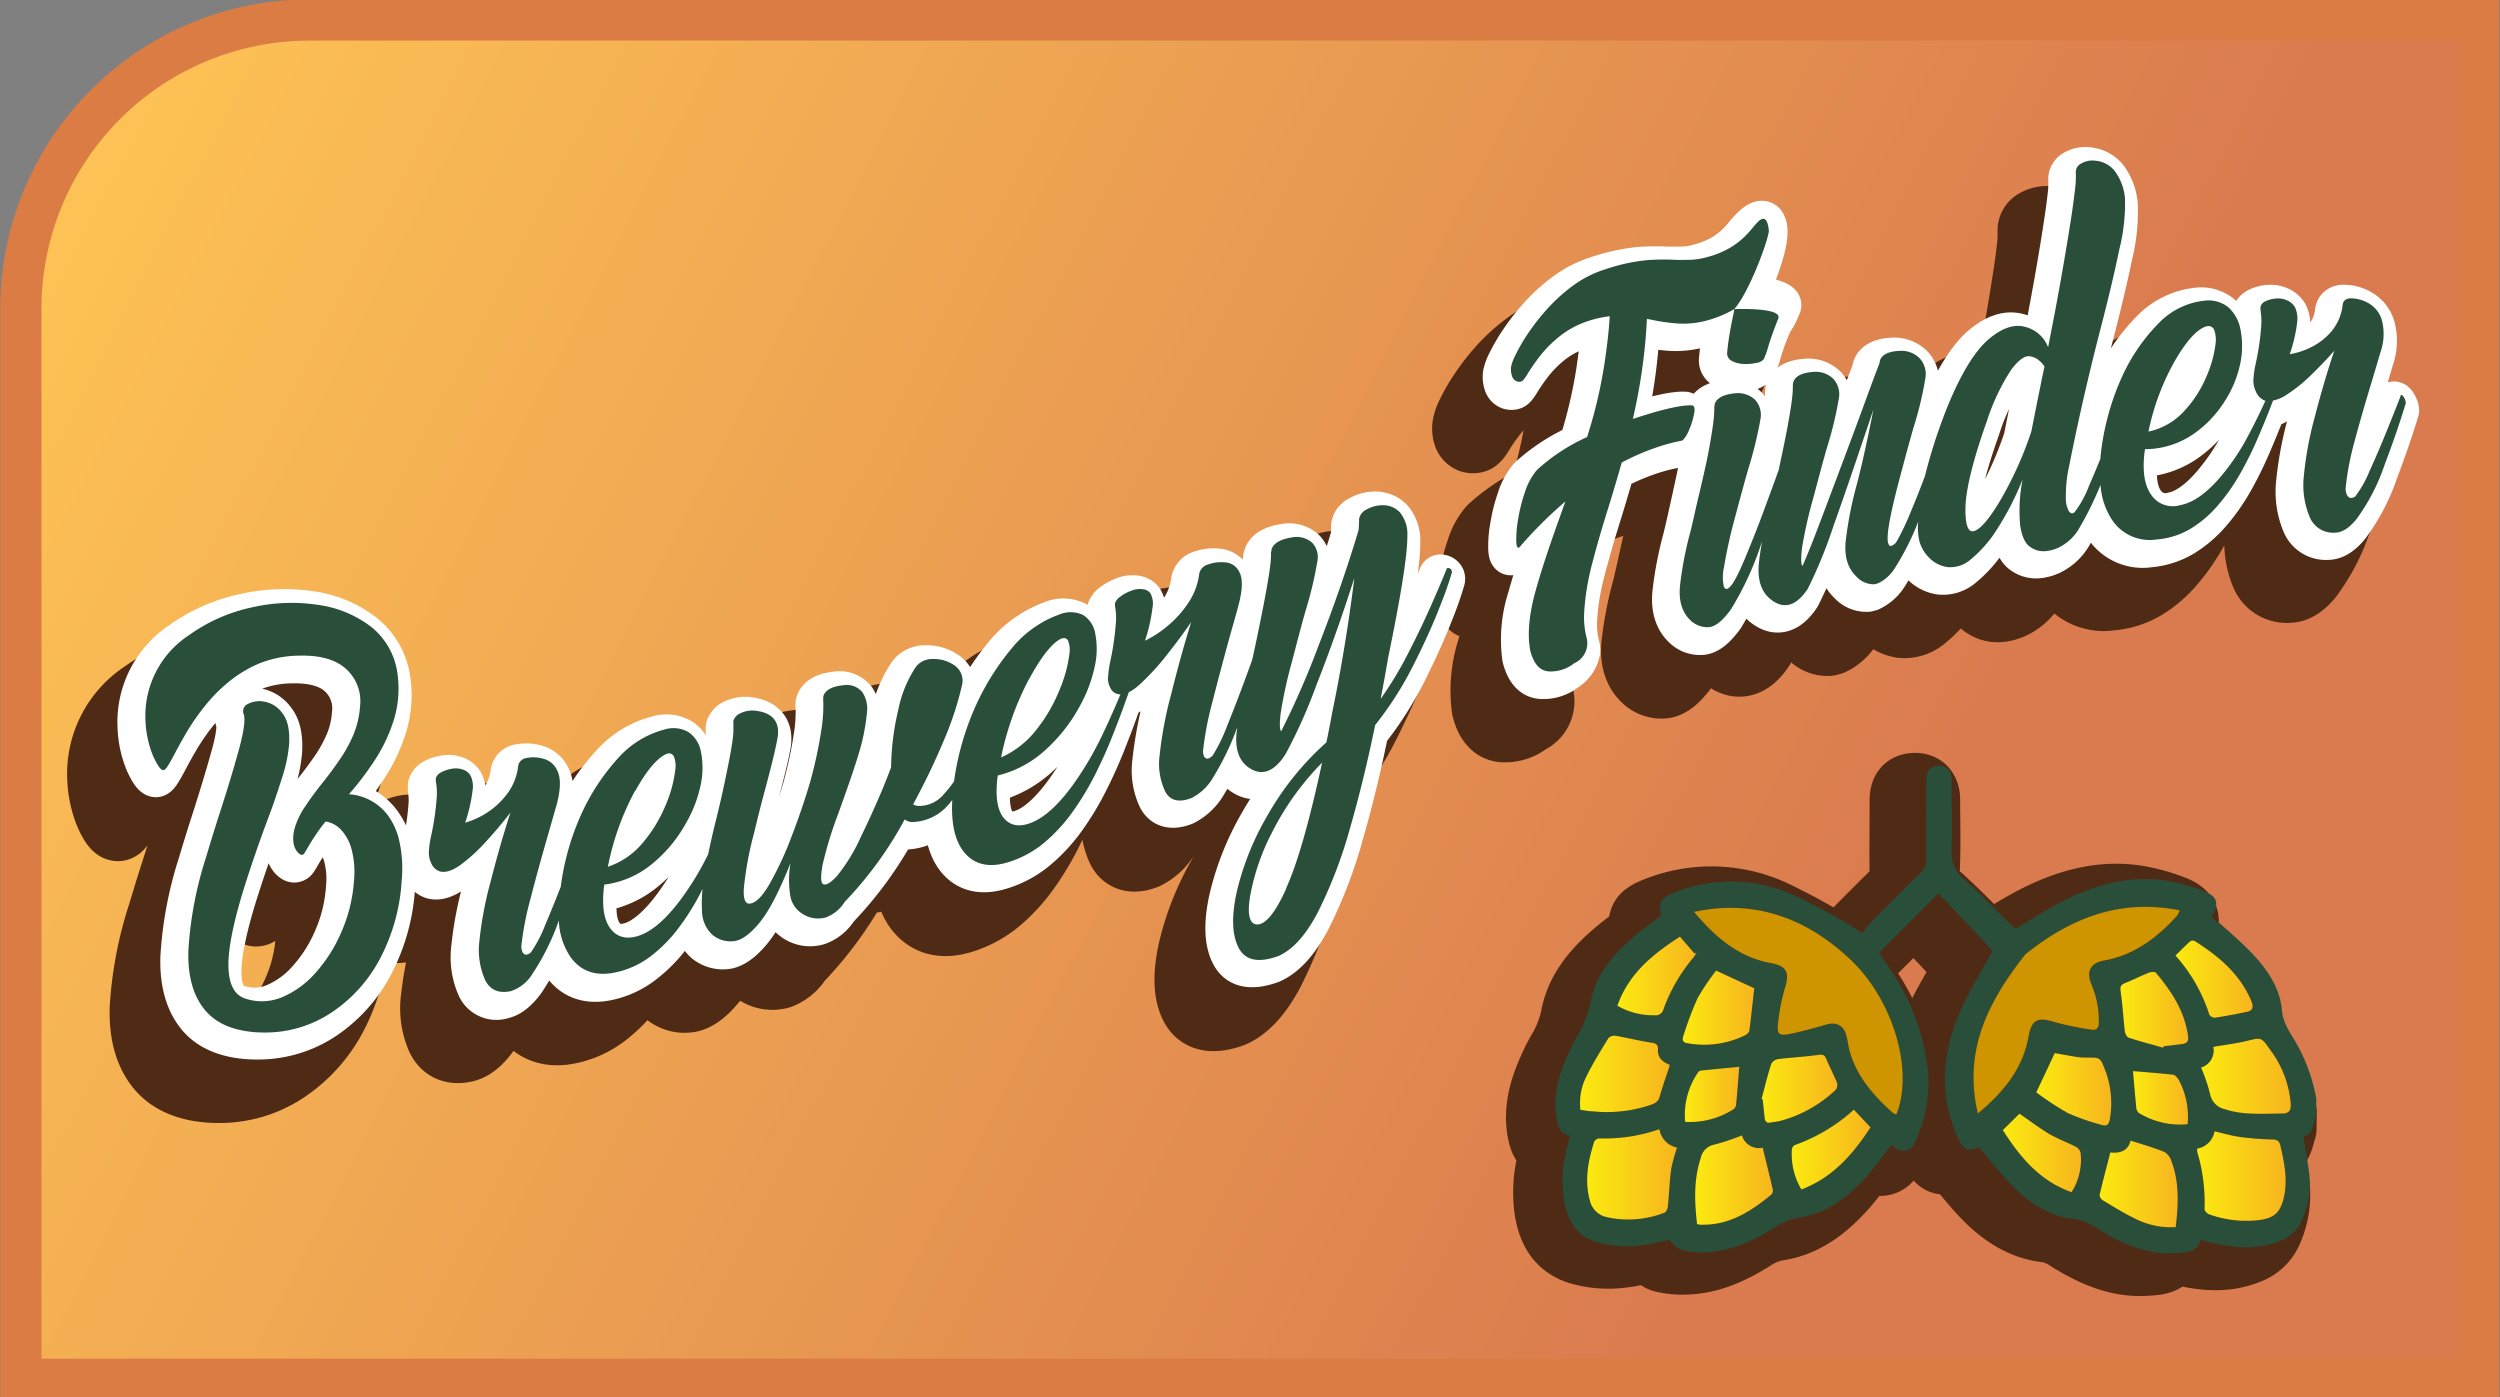 <svg xmlns="http://www.w3.org/2000/svg" xmlns:xlink="http://www.w3.org/1999/xlink" viewBox="0 0 424.56 237.25"><rect x="0" y="0" width="424.56" height="237.25" fill="#808080" stroke="none"/><defs><style>.cls-1{stroke:#db7c45;stroke-miterlimit:10;stroke-width:7px;fill:url(#linear-gradient);}.cls-2{fill:#4f2a15;stroke:#4f2a15;stroke-width:11.15px;}.cls-2,.cls-3{stroke-linecap:round;stroke-linejoin:round;}.cls-3{fill:none;stroke:#fff;stroke-width:6.97px;}.cls-4{fill:#294f3b;}.cls-5{fill:#cf9500;}.cls-6{fill:url(#linear-gradient-2);}.cls-7{fill:url(#linear-gradient-3);}.cls-8{fill:url(#linear-gradient-4);}.cls-9{fill:url(#linear-gradient-5);}.cls-10{fill:url(#linear-gradient-6);}.cls-11{fill:url(#linear-gradient-7);}.cls-12{fill:url(#linear-gradient-8);}.cls-13{fill:url(#linear-gradient-9);}.cls-14{fill:url(#linear-gradient-10);}.cls-15{fill:url(#linear-gradient-11);}.cls-16{fill:url(#linear-gradient-12);}.cls-17{fill:url(#linear-gradient-13);}.cls-18{fill:url(#linear-gradient-14);}.cls-19{fill:url(#linear-gradient-15);}.cls-20{fill:url(#linear-gradient-16);}.cls-21{fill:url(#linear-gradient-17);}</style><linearGradient id="linear-gradient" x1="3.27" y1="10.97" x2="311.11" y2="169.82" gradientUnits="userSpaceOnUse"><stop offset="0" stop-color="#ffc655"/><stop offset="1" stop-color="#da7b4f"/></linearGradient><linearGradient id="linear-gradient-2" x1="269.53" y1="199.45" x2="284.8" y2="199.45" gradientUnits="userSpaceOnUse"><stop offset="0" stop-color="#fbea10"/><stop offset="1" stop-color="#f7b51e"/></linearGradient><linearGradient id="linear-gradient-3" x1="373.12" y1="199.73" x2="388.16" y2="199.73" xlink:href="#linear-gradient-2"/><linearGradient id="linear-gradient-4" x1="287.88" y1="200.4" x2="301.07" y2="200.4" xlink:href="#linear-gradient-2"/><linearGradient id="linear-gradient-5" x1="373.8" y1="182.78" x2="389.03" y2="182.78" xlink:href="#linear-gradient-2"/><linearGradient id="linear-gradient-6" x1="268.4" y1="182.35" x2="283.59" y2="182.35" xlink:href="#linear-gradient-2"/><linearGradient id="linear-gradient-7" x1="356.56" y1="201.12" x2="369.82" y2="201.12" xlink:href="#linear-gradient-2"/><linearGradient id="linear-gradient-8" x1="345.81" y1="184.99" x2="358.51" y2="184.99" xlink:href="#linear-gradient-2"/><linearGradient id="linear-gradient-9" x1="285.77" y1="171.15" x2="297.91" y2="171.15" xlink:href="#linear-gradient-2"/><linearGradient id="linear-gradient-10" x1="360.1" y1="171.49" x2="371.65" y2="171.49" xlink:href="#linear-gradient-2"/><linearGradient id="linear-gradient-11" x1="299.16" y1="184.88" x2="312.02" y2="184.88" xlink:href="#linear-gradient-2"/><linearGradient id="linear-gradient-12" x1="340.13" y1="195.79" x2="353.44" y2="195.79" xlink:href="#linear-gradient-2"/><linearGradient id="linear-gradient-13" x1="274.67" y1="165.75" x2="288.12" y2="165.75" xlink:href="#linear-gradient-2"/><linearGradient id="linear-gradient-14" x1="304.29" y1="195.22" x2="317.63" y2="195.22" xlink:href="#linear-gradient-2"/><linearGradient id="linear-gradient-15" x1="369.44" y1="166.28" x2="382.55" y2="166.28" xlink:href="#linear-gradient-2"/><linearGradient id="linear-gradient-16" x1="286.14" y1="185.85" x2="295.37" y2="185.85" xlink:href="#linear-gradient-2"/><linearGradient id="linear-gradient-17" x1="362.23" y1="186.43" x2="371.54" y2="186.43" xlink:href="#linear-gradient-2"/></defs><title>BreweryFinderLogo03</title><g id="background"><path class="cls-1" d="M52.57,3.38H420.93a0,0,0,0,1,0,0V234.23a0,0,0,0,1,0,0H3.55a0,0,0,0,1,0,0V52.4a49,49,0,0,1,49-49Z"/></g><g id="Layer_3" data-name="Layer 3"><path class="cls-2" d="M58.14,148.43a9,9,0,0,0-3-2.62,9.17,9.17,0,0,0-3.63-1,51.79,51.79,0,0,0,4.45-5.93,27.09,27.09,0,0,0,3.24-7,18,18,0,0,0,.49-8,12.14,12.14,0,0,0-4.58-7.67,19.09,19.09,0,0,0-8.95-3.63,30,30,0,0,0-11,.43,28.46,28.46,0,0,0-10.82,4.77,16.29,16.29,0,0,0-7.34,14.58,17.54,17.54,0,0,0,1.3,5.93c.71,1.56,1.28,2.36,1.72,2.38.2,0,.46-.24.78-.75s.73-1.22,1.19-2.1c.56-1.08,1.25-2.34,2.09-3.75a40.09,40.09,0,0,1,3-4.29,27,27,0,0,1,4-4.06,20.75,20.75,0,0,1,5.22-3.09,18.6,18.6,0,0,1,6.57-1.33c3.59-.12,6.3.58,8.11,2.18a7.36,7.36,0,0,1,2.42,6.46,15.19,15.19,0,0,1-1.14,4.83,25,25,0,0,1-2.31,4.22q-1.35,2-2.87,3.88t-2.87,3.9a12.84,12.84,0,0,0-1.88,3.76,6.11,6.11,0,0,0-.22,2.62,3,3,0,0,0,.66,1.52c.3.34.54.5.73.49a.46.46,0,0,0,.38-.19q.13-.18.42-.66a41.7,41.7,0,0,1,2.36-3.68c.27-.35.56-.73.89-1.13a4.48,4.48,0,0,1,2.56,1.34,7.77,7.77,0,0,1,1.84,3.33,15.06,15.06,0,0,1,.41,5.47,25.81,25.81,0,0,1-2.1,8.54,25.29,25.29,0,0,1-4.44,7A15.45,15.45,0,0,1,40,179.24a8.84,8.84,0,0,1-6.18.19C32,178.82,31,176.94,31,173.78s1-8,3.07-14.42c1.31-4.09,2.59-7.66,3.7-10.65,1-2.6,1.77-5,2.41-7a24.7,24.7,0,0,0,1.13-5.47c.12-2.36-.25-4.09-1.11-5.21a4.83,4.83,0,0,0-3-2,4.37,4.37,0,0,0-2.87.35,1.38,1.38,0,0,0-.74,1.81q.45,1.4-.86,6.12t-3.18,10.48c-.85,2.66-1.63,5.2-2.35,7.59a63.78,63.78,0,0,0-3,15.86c-.12,4.42.88,7.87,3,10.29s5.69,3.72,10.6,3.6a20.25,20.25,0,0,0,10.84-3.47,25,25,0,0,0,8.08-9,32.66,32.66,0,0,0,3.71-13.39,21,21,0,0,0-.37-6.48A11.56,11.56,0,0,0,58.14,148.43Z"/><path class="cls-2" d="M238.2,106.36a.27.27,0,0,0-.33.18c-.41,1-1.18,2.85-2.33,5.49s-2.51,5.49-4.07,8.56a63.61,63.61,0,0,1-4.8,8q.68-3.53,1.26-6.94,3.34-16.17,3.27-20.73a5.66,5.66,0,0,0-1.27-4,3.88,3.88,0,0,0-2.8-1.2,5.52,5.52,0,0,0-2.8.7A2.25,2.25,0,0,0,223,98q0,.92-.09,1.92-2.85,9.51-6.81,19.62a144.42,144.42,0,0,1-6.34,14.54c-.27-.29-.29-1.33-.07-3.14a78.63,78.63,0,0,1,1.92-8.74c.87-3.36,1.61-6.19,2.25-8.43A64.62,64.62,0,0,0,216,105a3.5,3.5,0,0,0-1-3,4,4,0,0,0-3.32-.89c-2.06.31-3.25,1-3.57,2.11,0,.14-.05.27-.07.41a1.93,1.93,0,0,0,0,.42,17,17,0,0,1-.16,2c-.11,1-.38,2.67-.81,5s-1.1,5.65-2,9.87c-.09.37-.17.72-.26,1.08-.33.91-.68,1.9-1.09,3-1,2.82-2.07,5.51-3.12,8.07a28.58,28.58,0,0,1-2.48,5.1c-.41.39-.74.56-1,.51a.67.67,0,0,1-.51-.5,2.09,2.09,0,0,1-.12-.85,54.24,54.24,0,0,1,1.58-8.23c.85-3.4,1.88-7.18,3-11.31q.71-2.55,1.46-5.24,1-3.81.16-5.46a2.86,2.86,0,0,0-2.45-1.76,6.55,6.55,0,0,0-2.87.37,2.1,2.1,0,0,0-1.48,1.55,11.38,11.38,0,0,1-1.87,5,18.17,18.17,0,0,1-3.53,3.91,19.1,19.1,0,0,1-3.8,2.48,28.83,28.83,0,0,0,1.27-5.61,3.82,3.82,0,0,0-.35-2.45,1.81,1.81,0,0,0-1.26-.68,3.75,3.75,0,0,0-2,.25,7.1,7.1,0,0,0-1.87,1,2.2,2.2,0,0,0-.9,1.14,3.09,3.09,0,0,0,.05.78,9.85,9.85,0,0,1,.1,2.56,48.4,48.4,0,0,1-1.05,6.77,17.5,17.5,0,0,0-.3,2.2,3.24,3.24,0,0,0,.35,1.94,1.85,1.85,0,0,0,1.62,1.16l.12,0c-1.05,2.49-2.1,4.85-3.13,7a54.4,54.4,0,0,1-4.49,7.73c-2.49,3.58-4.9,5.88-7.09,6.88s-3.87.82-5.05-.55-1.54-3.8-1.08-7.28a18.76,18.76,0,0,0,8.2-4.43,27.77,27.77,0,0,0,5.63-7.17,24.12,24.12,0,0,0,2.71-7.24,13.45,13.45,0,0,0,0-5.34,4.55,4.55,0,0,0-2.09-3.1,5.07,5.07,0,0,0-4.16,0,17.38,17.38,0,0,0-3.64,1.83,18.39,18.39,0,0,0-3.89,3.38,43.5,43.5,0,0,0-6.52,10.26,47.06,47.06,0,0,0-3.67,12.79,16.73,16.73,0,0,1-1.73,2.18,5.53,5.53,0,0,1-4.28,2,1.71,1.71,0,0,1-.94-.28,115.34,115.34,0,0,0,5.29-11,53.16,53.16,0,0,0,3-9.36,3.11,3.11,0,0,0-1.28-3.22,6,6,0,0,0-3.57-1.1,3.49,3.49,0,0,0-3,1.34,20.24,20.24,0,0,0-3,7.34,44.39,44.39,0,0,0-1.2,9.7c-1.22,3.31-2.93,7.28-5.14,11.83a29.31,29.31,0,0,1-4.07,6.65c-1.15,1.27-2,1.7-2.43,1.3-.32-.34-.32-1.4,0-3.18a63.45,63.45,0,0,1,2.69-8.78c1.56-4.32,2.75-7.76,3.5-10.27a34.18,34.18,0,0,0,1.34-6.84,5.09,5.09,0,0,0-.73-3.39,3.36,3.36,0,0,0-3.09-1.26c-2.07.19-3.26.82-3.58,1.9a5.41,5.41,0,0,0,0,1,26,26,0,0,1-.23,4,76,76,0,0,1-2,9.52h0v0q-1.34,4.51-3.17,9.31a57.12,57.12,0,0,1-3.76,8.09c-1.28,2.2-2.44,3.29-3.46,3.29-.66,0-1-.9-.87-2.69a58.9,58.9,0,0,1,1.74-9.39c.59-2.41,1.19-4.84,1.83-7.22,1.11-4.09,1.86-7.16,2.2-9.16.28-2.56-1-4-3.91-4.32A4.64,4.64,0,0,0,118,131a2.09,2.09,0,0,0-1.18,1.26,1.56,1.56,0,0,0,0,.35c0,.1,0,.2,0,.3s0,.59,0,1.1a20,20,0,0,1-.28,2.47c-.18,1.14-.48,2.75-.91,4.83s-1,4.81-1.84,8.1q-.7,2.87-1.26,5.5l-.12.26a48.74,48.74,0,0,1-4.46,7.35c-2.47,3.35-4.87,5.42-7,6.19s-3.84.39-5-1.13-1.52-4-1.06-7.48a15.84,15.84,0,0,0,8.13-3.52,23.84,23.84,0,0,0,5.59-6.64,22.14,22.14,0,0,0,2.69-7,13.93,13.93,0,0,0,0-5.39,5.25,5.25,0,0,0-2.07-3.33,5.14,5.14,0,0,0-4.13-.46,15.14,15.14,0,0,0-3.61,1.45,15.49,15.49,0,0,0-3.86,3,37.06,37.06,0,0,0-6.46,9.55,43.34,43.34,0,0,0-3.69,12.73c-.86,2.23-1.73,4.39-2.6,6.43a23.07,23.07,0,0,1-2.46,4.73c-.41.33-.73.45-1,.35a.92.92,0,0,1-.51-.6,2.53,2.53,0,0,1-.11-.89,51.21,51.21,0,0,1,1.56-8.05c.85-3.29,1.87-6.94,3-10.93l1.44-5c.65-2.47.7-4.31.17-5.51a3.6,3.6,0,0,0-2.42-2.2,6,6,0,0,0-2.83-.14,1.64,1.64,0,0,0-1.46,1.29,9.77,9.77,0,0,1-1.85,4.76,13.44,13.44,0,0,1-3.48,3.27,13.82,13.82,0,0,1-3.75,1.74,26.48,26.48,0,0,0,1.26-5.43,4.33,4.33,0,0,0-.34-2.56,2.32,2.32,0,0,0-1.24-1,3.55,3.55,0,0,0-1.93-.17,5.69,5.69,0,0,0-1.84.62,1.7,1.7,0,0,0-.89,1,3.27,3.27,0,0,0,.05.8,10.76,10.76,0,0,1,.09,2.63,44.59,44.59,0,0,1-1,6.65,16.49,16.49,0,0,0-.3,2.17,3.77,3.77,0,0,0,.34,2.05A2.46,2.46,0,0,0,67,157.91c1,.23,2.16-.17,3.56-1.19a30,30,0,0,0,4.34-4c1.48-1.63,2.84-3.24,4.05-4.82q-1.71,5.26-3.34,11.64a64,64,0,0,0-2,10.3,12.67,12.67,0,0,0,1,6.53c.84,1.66,2.31,2.3,4.35,1.85,1.24-.27,2.5-1.3,3.72-3a41.77,41.77,0,0,0,4.45-9,11.71,11.71,0,0,0,2.07,6.42c1.78,2.33,4.29,3.16,7.55,2.45a15,15,0,0,0,5.92-2.7,24.27,24.27,0,0,0,4.7-4.74,41.75,41.75,0,0,0,3.72-5.88c.15-.29.28-.58.43-.87a22.62,22.62,0,0,0-.09,3.72,5.5,5.5,0,0,0,1.78,4.1,4.81,4.81,0,0,0,3.5,1.08c1.34-.09,2.82-1.13,4.45-3.1s3.4-5.37,5.29-10.18a17.55,17.55,0,0,0-.08,5.29A4.5,4.5,0,0,0,128.3,165a4.91,4.91,0,0,0,4.15.75,6.35,6.35,0,0,0,3.21-2.65,63.36,63.36,0,0,0,10.19-14,2.17,2.17,0,0,0,1.4.44,8.35,8.35,0,0,0,6-2.92c.24-.27.46-.55.69-.83-.22,4.06.47,7.05,2.11,8.95,1.8,2.07,4.34,2.58,7.62,1.5a17.62,17.62,0,0,0,6-3.34,28.69,28.69,0,0,0,4.74-5.19,47.41,47.41,0,0,0,3.75-6.21c1.09-2.17,2.06-4.33,2.91-6.46s1.62-4.12,2.27-6c.2-.55.39-1.09.58-1.6a9.35,9.35,0,0,0,2.17-1.55,41.17,41.17,0,0,0,4.39-4.83q2.26-2.85,4.11-5.54-1.72,5.52-3.37,12.12a65.89,65.89,0,0,0-2,10.54,11,11,0,0,0,1,6.23c.85,1.47,2.34,1.82,4.42,1a8.83,8.83,0,0,0,3.76-3.65,45.88,45.88,0,0,0,4-8.34c0,.33-.09.68-.12,1-.24,2.62.4,4.56,1.9,5.68,2.28,1.71,4.48.95,6.45-2.21a88,88,0,0,0,5.21-11.65q3.22-8.31,6.35-18.17c-.56,4.61-1.42,10.67-2.75,17.79-.33,1.77-.67,3.48-1,5.06-.43,2.37-.77,4.07-1,5.08a48.84,48.84,0,0,0-10,12.4,47,47,0,0,0-5.22,13.1q-1.33,6.16.35,9.39c1.13,2.14,3.38,2.6,6.77,1.37q3.66-1.62,6.68-7.43a77.8,77.8,0,0,0,5.43-14.18q2.43-8.37,4.3-17.6a58.61,58.61,0,0,0,6.61-10.4q2.85-5.72,4.55-10.16a55.27,55.27,0,0,0,1.87-5.35.59.59,0,0,0-.16-.53A.65.65,0,0,0,238.2,106.36Zm-71.27,18.92q3.1-5.75,5.44-6.9c.6-.22,1-.11,1.22.35a4.1,4.1,0,0,1,.25,1.92,23.14,23.14,0,0,1-1.61,6.22,27.27,27.27,0,0,1-3.9,6.81,15.7,15.7,0,0,1-6.09,4.83A49.64,49.64,0,0,1,166.93,125.28Zm-66.88,18.95q3.06-5.44,5.39-6.36a.9.9,0,0,1,1.21.48,4.37,4.37,0,0,1,.25,2,21.77,21.77,0,0,1-1.6,6.1,24.14,24.14,0,0,1-3.88,6.44,13.1,13.1,0,0,1-6,4.16A45.18,45.18,0,0,1,100.05,144.23Zm110.55,16.6c-1.92,4.21-3.64,6.22-5.1,6-1.14-.21-1.5-1.83-1-4.8a38.42,38.42,0,0,1,3.76-10.7,47.34,47.34,0,0,1,8.52-11.87Q213.47,154.53,210.6,160.83Z"/><path class="cls-2" d="M279.57,78.74c-1.8-.08-5.15.67-10.05,2.31a99,99,0,0,0,2-11.91c.2-1.93.32-3.63.37-5.09.29.06.57.12.84.16a30.45,30.45,0,0,0,4.65.64,15.6,15.6,0,0,0,5.33-.7,15.19,15.19,0,0,0,3.83-1.88c-.37,2.21-.72,4.7-1,7.53a1.4,1.4,0,0,0,.79,1.39,4.39,4.39,0,0,0,2,.51,8.43,8.43,0,0,0,2.18-.17,1.92,1.92,0,0,0,1.27-.67,16.43,16.43,0,0,0,.77-2.19q.51-1.74,1.67-4.66a62.3,62.3,0,0,1,3.53-7.21,1.88,1.88,0,0,0-.68-2.54,8.09,8.09,0,0,0-3.53-1.44c-.39-.07-.77-.11-1.13-.14a12.7,12.7,0,0,0,.21-3.7c-.17-1.42-.54-2.06-1.1-1.9a1.74,1.74,0,0,0-.73.47c-.25.25-.52.55-.83.92a16.71,16.71,0,0,1-1.52,1.68,12.84,12.84,0,0,1-2.36,1.79,14.94,14.94,0,0,1-3.69,1.55,12.4,12.4,0,0,1-3,.53c-.92,0-1.87,0-2.83,0a37.36,37.36,0,0,0-4.67.06,32.14,32.14,0,0,0-7.12,1.58,18.26,18.26,0,0,0-5.35,2.72A28.71,28.71,0,0,0,255,62.32a36.74,36.74,0,0,0-3.29,4.19,29.23,29.23,0,0,0-2.1,3.59,8,8,0,0,0-.77,2.06A3.63,3.63,0,0,0,249,74a1.39,1.39,0,0,0,.75.73,1.31,1.31,0,0,0,.8,0c.24-.08.62-.56,1.12-1.43a34.07,34.07,0,0,1,2.06-2.93,20.36,20.36,0,0,1,3.35-3.35,15.53,15.53,0,0,1,5-2.61,17.63,17.63,0,0,1,3.43-.75c-.11,2.06-.4,4.84-.91,8.22a83.23,83.23,0,0,1-2.92,12.3,31.79,31.79,0,0,0-8.49,5.51,10.48,10.48,0,0,0-2,3.67,27.09,27.09,0,0,0-1.19,4.71,18.5,18.5,0,0,0-.31,3.79c0,1,.25,1.23.61.86A73.68,73.68,0,0,1,258.09,95c-.23.61-.44,1.22-.66,1.81-1.74,4.82-3.27,9.31-4.4,13.36a23,23,0,0,0-.92,10.16q.87,3.39,3.14,3.55a6.34,6.34,0,0,0,4.32-1.39,3.71,3.71,0,0,0,2.08-4.46,13.49,13.49,0,0,1-.38-4.13,41.29,41.29,0,0,1,1.32-8.18c.75-2.9,1.64-6,2.67-9.31.79-2.53,1.59-5.19,2.38-8a41,41,0,0,1,6-2.61,35.05,35.05,0,0,1,3.62-1,3.63,3.63,0,0,0,.75-.19,5.61,5.61,0,0,0,1.12-1.89,11.68,11.68,0,0,0,.8-2.65C280.1,79.28,280,78.82,279.57,78.74Z"/><path class="cls-2" d="M400.65,77.77a2.11,2.11,0,0,0-.39-.67c-.15-.17-.28-.17-.38,0a.23.23,0,0,1,0,.11q-.78,2.06-2.3,5.77t-3,7a18.61,18.61,0,0,1-2.42,4.26c-.4.24-.72.29-1,.14a1.28,1.28,0,0,1-.5-.72,2.78,2.78,0,0,1-.11-.92,48.79,48.79,0,0,1,1.55-7.85c.84-3.16,1.84-6.65,3-10.44l1.43-4.8c.63-2.36.69-4.21.16-5.56a4.87,4.87,0,0,0-2.37-2.8,6.26,6.26,0,0,0-2.79-.74c-.83,0-1.31.37-1.43,1a8.45,8.45,0,0,1-1.83,4.48,11,11,0,0,1-3.45,2.73,12.61,12.61,0,0,1-3.7,1.22,25.77,25.77,0,0,0,1.25-5.31,4.65,4.65,0,0,0-.34-2.63A2.75,2.75,0,0,0,380.76,61a3.67,3.67,0,0,0-1.92-.39A4.92,4.92,0,0,0,377,61a1.49,1.49,0,0,0-.89.88,3.43,3.43,0,0,0,.05.82,11.56,11.56,0,0,1,.09,2.65,44.59,44.59,0,0,1-1,6.6,16.32,16.32,0,0,0-.3,2.16,4,4,0,0,0,.34,2.1,2.76,2.76,0,0,0,1.58,1.69s.07,0,.11,0c-1,2.22-2.05,4.3-3.06,6.2a39.18,39.18,0,0,1-4.41,6.55c-2.43,2.92-4.8,4.6-6.95,5a4.42,4.42,0,0,1-5-1.83c-1.15-1.68-1.5-4.23-1-7.67a14.56,14.56,0,0,0,8.06-2.45,19.12,19.12,0,0,0,5.52-5.75,18.88,18.88,0,0,0,2.66-6.59,14.31,14.31,0,0,0,0-5.46,6.71,6.71,0,0,0-2-3.78A5.28,5.28,0,0,0,366.69,61a12,12,0,0,0-3.57.91,12.3,12.3,0,0,0-3.82,2.49,31.35,31.35,0,0,0-6.42,9A43,43,0,0,0,349,87.61c0,.07,0,.13,0,.2-.64,1.56-1.28,3.1-1.92,4.57a17.07,17.07,0,0,1-2.53,4.55c-.31.27-.62.22-.92-.14a4.66,4.66,0,0,1-.55-2.4,23.73,23.73,0,0,1,.58-5.37c1.65-8.37,3.5-16.22,5.34-23.37q2-7.71,3.19-13.45a31.07,31.07,0,0,0,.93-8.66,9,9,0,0,0-1.64-4.45,4.61,4.61,0,0,0-3.18-1.88,4,4,0,0,0-2.61.47,1.67,1.67,0,0,0-.88,1.31v.07c0,.26,0,.71,0,1.37s-.14,1.71-.32,3.16-.49,3.48-.91,6.11-1,6.06-1.76,10.21c-.6,3.23-1.18,6.23-1.72,9a5.61,5.61,0,0,0-3.94-3.46c-1.88-.5-4,.22-6.19,2.14s-4.46,5.49-6.66,10.68a90.35,90.35,0,0,0-4.13,12.56c-.75,2-1.5,3.89-2.29,5.78a45,45,0,0,1-2.48,5.26,1.78,1.78,0,0,1-1,.79c-.31.07-.51-.21-.58-.83-.18-1.42.54-5.13,2.11-11,.87-3.27,1.61-6,2.23-8.21A59.75,59.75,0,0,0,319.23,74a4.07,4.07,0,0,0-.93-3.17A4.39,4.39,0,0,0,315,69.48c-2,0-3.22.62-3.53,1.69a2.63,2.63,0,0,0-.06.39q-.78,2-2.16,5.78-1.9,5.25-5.29,14.21c-.46,1.2-.88,2.33-1.27,3.36-.91,2.44-1.71,4.52-2.37,6.24s-1.33,3.35-2,4.88c-.27-.31-.3-1.36-.07-3.16a74.17,74.17,0,0,1,1.91-8.62c.87-3.29,1.6-6.07,2.23-8.27a60.58,60.58,0,0,0,2.07-8.59,3.9,3.9,0,0,0-.93-3.13,4.28,4.28,0,0,0-3.3-1.21q-3.06.18-3.54,1.8a2.63,2.63,0,0,0-.06.39l0,.43a18.41,18.41,0,0,1-.15,2c-.12,1-.38,2.66-.81,5-.34,1.82-.84,4.26-1.5,7.27a.4.4,0,0,0-.13.13.28.28,0,0,1,0,.13q-.87,2.43-2.48,6.75c-1.08,2.88-2.15,5.59-3.22,8.11s-1.87,4-2.42,4.52-.74.38-1,0-.21-1.52,0-3.32a80.33,80.33,0,0,1,1.85-8.39c.87-3.3,1.64-6.1,2.27-8.31a67.11,67.11,0,0,0,2.07-8.64,3.82,3.82,0,0,0-.94-3.09,4.2,4.2,0,0,0-3.3-1.13c-2.07.18-3.26.82-3.58,1.9a2.63,2.63,0,0,0-.06.39l0,.43a17.6,17.6,0,0,1-.14,2c-.1,1-.36,2.65-.79,5s-1.14,5.58-2.08,9.8c-.3,1.37-.61,2.73-.93,4a61.07,61.07,0,0,0-1.77,9.24c-.24,2.62.4,4.57,1.85,5.9a4.1,4.1,0,0,0,2.91,1.1q1.71,0,3.88-3a52.42,52.42,0,0,0,5-10.66l.29-.85c-.25,1.36-.44,2.64-.54,3.81-.24,2.61.39,4.62,1.88,5.87,2.27,1.91,4.47,1.35,6.41-1.64a77.76,77.76,0,0,0,4.42-10.86c2-5.54,4-11.53,6.12-17.8.21-.61.41-1.22.61-1.82-.43,2.24-1.07,5.35-2,9.24-.31,1.36-.63,2.71-.95,4a62.1,62.1,0,0,0-1.76,9.2c-.25,2.63.38,4.62,1.86,6a3.87,3.87,0,0,0,2.9,1.27v0l.11,0,0,0h0a3.88,3.88,0,0,0,.45-.14h0l.08,0A6.86,6.86,0,0,0,314,106.4a44.23,44.23,0,0,0,4-7.94,10,10,0,0,0,.22,3.36,6.23,6.23,0,0,0,1.65,2.77,5.42,5.42,0,0,0,3.08,1.58,5.17,5.17,0,0,0,3.91-1.3,20.83,20.83,0,0,0,4.48-5.12,48.86,48.86,0,0,0,4.34-8.47,27.33,27.33,0,0,0-.41,7.87c.28,1.78.82,3,1.62,3.56a3.89,3.89,0,0,0,2.68.77,6.73,6.73,0,0,0,2.93-1,8.14,8.14,0,0,0,2.61-2.59,56.13,56.13,0,0,0,3.8-7.65,12.23,12.23,0,0,0,2,6,7.69,7.69,0,0,0,7.49,3.27,13.48,13.48,0,0,0,5.85-1.85,19.41,19.41,0,0,0,4.65-4,33.09,33.09,0,0,0,3.67-5.23,58.36,58.36,0,0,0,2.86-5.7c.82-1.91,1.58-3.71,2.22-5.37.2-.5.38-1,.57-1.45a6.06,6.06,0,0,0,2.12-.87,25.85,25.85,0,0,0,4.29-3.42q2.2-2.13,4-4.19-1.69,5-3.31,11.21a59.71,59.71,0,0,0-1.94,10.11,14.07,14.07,0,0,0,1,6.77,4.26,4.26,0,0,0,4.29,2.68c1.22,0,2.46-.8,3.65-2.28a33.4,33.4,0,0,0,4.77-9.09q2.24-5.9,3.62-10.51A1.26,1.26,0,0,0,400.65,77.77ZM361.73,70.9q3-5.07,5.33-5.61a1,1,0,0,1,1.2.69,5,5,0,0,1,.25,2,21.23,21.23,0,0,1-5.43,11.8,11.36,11.36,0,0,1-6,3.41A40.81,40.81,0,0,1,361.73,70.9Zm-23.05,4.81q-.76,3.81-1.49,7.46A61.63,61.63,0,0,1,332,94.79q-2.89,4.89-4.58,5.32c-1,.19-1.46-1.2-1.38-4.18s1.27-7.91,3.62-14.51a35.69,35.69,0,0,1,4.1-8.67c1.23-1.67,2.31-2.47,3.18-2.35a3.06,3.06,0,0,1,1.52.65,4.93,4.93,0,0,1,1,1.1C339.15,73.36,338.92,74.55,338.68,75.71Z"/><path class="cls-3" d="M64.65,139.72A8.93,8.93,0,0,0,58,136.08a52.82,52.82,0,0,0,4.45-5.94,26.79,26.79,0,0,0,3.24-7,18,18,0,0,0,.49-8,12.09,12.09,0,0,0-4.58-7.66,19.1,19.1,0,0,0-9-3.64,30.44,30.44,0,0,0-11,.43A28.84,28.84,0,0,0,30.78,109a16.31,16.31,0,0,0-7.33,14.58,17.3,17.3,0,0,0,1.3,5.93c.71,1.57,1.28,2.36,1.72,2.39.2,0,.46-.24.78-.76s.73-1.22,1.19-2.1c.56-1.07,1.25-2.34,2.09-3.74a39.19,39.19,0,0,1,3-4.3,27,27,0,0,1,4-4,20.45,20.45,0,0,1,5.22-3.09,18.38,18.38,0,0,1,6.56-1.34c3.6-.11,6.31.59,8.12,2.18a7.39,7.39,0,0,1,2.42,6.46A15,15,0,0,1,58.72,126a24.52,24.52,0,0,1-2.3,4.21c-.91,1.32-1.86,2.62-2.87,3.89s-2,2.56-2.88,3.89a13,13,0,0,0-1.87,3.76,6.12,6.12,0,0,0-.22,2.62,3.2,3.2,0,0,0,.65,1.53c.31.33.55.5.74.49a.49.49,0,0,0,.38-.19q.13-.18.42-.66a40.2,40.2,0,0,1,2.36-3.68l.88-1.14a4.56,4.56,0,0,1,2.57,1.35,7.72,7.72,0,0,1,1.84,3.32,15.08,15.08,0,0,1,.41,5.47,25.81,25.81,0,0,1-2.1,8.54,25.14,25.14,0,0,1-4.44,7,15.59,15.59,0,0,1-5.76,4.16,8.89,8.89,0,0,1-6.18.18c-1.86-.61-2.82-2.49-2.83-5.65s1-8,3.07-14.42c1.31-4.09,2.59-7.66,3.7-10.64,1-2.6,1.77-5,2.4-7a24.28,24.28,0,0,0,1.14-5.48q.18-3.54-1.11-5.2a4.75,4.75,0,0,0-3-2,4.31,4.31,0,0,0-2.87.35,1.37,1.37,0,0,0-.74,1.8q.45,1.41-.87,6.12t-3.17,10.49q-1.29,4-2.35,7.58a63.86,63.86,0,0,0-3,15.86c-.13,4.42.88,7.87,3,10.29s5.69,3.72,10.59,3.6A20.33,20.33,0,0,0,55.19,173a24.9,24.9,0,0,0,8.07-9A32.51,32.51,0,0,0,67,150.62a20.91,20.91,0,0,0-.37-6.47A11.61,11.61,0,0,0,64.65,139.72Z"/><path class="cls-3" d="M244.71,97.65a.27.27,0,0,0-.33.19c-.41,1-1.18,2.85-2.33,5.48s-2.51,5.49-4.07,8.56a63.77,63.77,0,0,1-4.8,8c.45-2.35.86-4.67,1.25-7q3.36-16.17,3.28-20.72a5.67,5.67,0,0,0-1.28-4,3.94,3.94,0,0,0-2.79-1.2,5.4,5.4,0,0,0-2.8.71,2.24,2.24,0,0,0-1.31,1.6c0,.61,0,1.25-.09,1.93q-2.85,9.49-6.81,19.61a144.42,144.42,0,0,1-6.34,14.54c-.27-.28-.3-1.33-.07-3.13a78.68,78.68,0,0,1,1.92-8.75c.87-3.35,1.61-6.18,2.24-8.42a61.62,61.62,0,0,0,2.08-8.75,3.52,3.52,0,0,0-.94-3,4,4,0,0,0-3.32-.88c-2.06.31-3.25,1-3.57,2.11,0,.13,0,.27-.07.4a2.88,2.88,0,0,0,0,.42,16.15,16.15,0,0,1-.15,2c-.11,1-.38,2.68-.81,5s-1.1,5.65-2.05,9.87l-.26,1.09-1.09,3c-1,2.82-2.08,5.5-3.12,8.06a27.86,27.86,0,0,1-2.48,5.1c-.41.4-.74.57-1,.51a.69.69,0,0,1-.52-.5,2.26,2.26,0,0,1-.11-.85,55.28,55.28,0,0,1,1.57-8.23q1.29-5.1,3-11.31c.48-1.69,1-3.45,1.47-5.23.64-2.55.7-4.37.16-5.47a2.86,2.86,0,0,0-2.45-1.76,6.53,6.53,0,0,0-2.87.37,2.12,2.12,0,0,0-1.48,1.56,11.38,11.38,0,0,1-1.87,5,17.94,17.94,0,0,1-3.53,3.91,18.67,18.67,0,0,1-3.8,2.48,29.38,29.38,0,0,0,1.27-5.6,3.8,3.8,0,0,0-.35-2.45,1.79,1.79,0,0,0-1.26-.69,3.81,3.81,0,0,0-2,.26,7.18,7.18,0,0,0-1.86,1,2.37,2.37,0,0,0-.91,1.14,3.1,3.1,0,0,0,.06.78,10.05,10.05,0,0,1,.09,2.56,46.28,46.28,0,0,1-1,6.77,18,18,0,0,0-.3,2.2,3.28,3.28,0,0,0,.35,2,1.83,1.83,0,0,0,1.62,1.15l.12,0c-1.05,2.49-2.1,4.86-3.13,7a56,56,0,0,1-4.49,7.73c-2.49,3.57-4.9,5.87-7.09,6.88s-3.88.82-5-.55-1.54-3.8-1.08-7.29a18.64,18.64,0,0,0,8.2-4.42,28.11,28.11,0,0,0,5.63-7.17,24.32,24.32,0,0,0,2.71-7.24,13.63,13.63,0,0,0,0-5.34,4.54,4.54,0,0,0-2.09-3.1,5,5,0,0,0-4.16,0,17.38,17.38,0,0,0-3.64,1.83,18.39,18.39,0,0,0-3.89,3.38,43.5,43.5,0,0,0-6.52,10.26,46.78,46.78,0,0,0-3.67,12.8,18.4,18.4,0,0,1-1.73,2.18,5.48,5.48,0,0,1-4.28,2,1.79,1.79,0,0,1-.94-.27,112.82,112.82,0,0,0,5.28-11,52.8,52.8,0,0,0,3.05-9.37,3.09,3.09,0,0,0-1.28-3.21,5.94,5.94,0,0,0-3.57-1.1,3.49,3.49,0,0,0-3,1.34,20.18,20.18,0,0,0-3,7.33,44.47,44.47,0,0,0-1.2,9.7c-1.22,3.31-2.93,7.29-5.14,11.84a29.31,29.31,0,0,1-4.07,6.65q-1.74,1.89-2.43,1.29c-.32-.34-.32-1.4,0-3.18a64,64,0,0,1,2.68-8.77c1.57-4.33,2.76-7.77,3.5-10.28a33.31,33.31,0,0,0,1.35-6.84,5.11,5.11,0,0,0-.73-3.39,3.4,3.4,0,0,0-3.1-1.26c-2.06.19-3.25.82-3.57,1.9a5.41,5.41,0,0,0,0,1,26,26,0,0,1-.23,4,77.51,77.51,0,0,1-2,9.52h0v0q-1.34,4.51-3.17,9.31a57.12,57.12,0,0,1-3.76,8.09c-1.28,2.2-2.44,3.3-3.46,3.29-.66,0-1-.9-.87-2.68a58.51,58.51,0,0,1,1.74-9.39c.58-2.41,1.19-4.84,1.83-7.23,1.11-4.09,1.86-7.16,2.19-9.15.29-2.57-1-4-3.9-4.33a4.91,4.91,0,0,0-2.47.45,2.1,2.1,0,0,0-1.17,1.26,1.14,1.14,0,0,0,0,.35,2.91,2.91,0,0,0,0,.3,8.58,8.58,0,0,1,0,1.1,22.65,22.65,0,0,1-.28,2.48c-.18,1.13-.48,2.74-.91,4.82s-1,4.82-1.84,8.11q-.71,2.85-1.26,5.5l-.12.25a49.06,49.06,0,0,1-4.46,7.35c-2.47,3.36-4.87,5.42-7,6.19s-3.84.39-5-1.13-1.52-4-1.06-7.48a15.79,15.79,0,0,0,8.13-3.52,24,24,0,0,0,5.59-6.64,22.39,22.39,0,0,0,2.69-7,13.87,13.87,0,0,0,0-5.38,5.24,5.24,0,0,0-2.07-3.33,5.07,5.07,0,0,0-4.13-.46,15.32,15.32,0,0,0-3.61,1.44,15.49,15.49,0,0,0-3.86,3A37.07,37.07,0,0,0,97.63,139,43.75,43.75,0,0,0,94,151.7c-.87,2.23-1.73,4.39-2.61,6.43a23.66,23.66,0,0,1-2.45,4.74c-.41.33-.73.44-1,.34a.92.92,0,0,1-.51-.6,2.48,2.48,0,0,1-.11-.88,51.3,51.3,0,0,1,1.56-8.06c.85-3.29,1.87-6.94,3-10.92q.72-2.46,1.45-5.06c.64-2.47.7-4.3.17-5.51a3.6,3.6,0,0,0-2.42-2.2,6.15,6.15,0,0,0-2.83-.14,1.63,1.63,0,0,0-1.46,1.3,9.74,9.74,0,0,1-1.85,4.75,13.32,13.32,0,0,1-3.49,3.27,13.64,13.64,0,0,1-3.74,1.74A26.42,26.42,0,0,0,79,135.48a4.36,4.36,0,0,0-.34-2.57,2.36,2.36,0,0,0-1.24-1,3.58,3.58,0,0,0-1.94-.16,5.27,5.27,0,0,0-1.83.62,1.66,1.66,0,0,0-.89,1,3.24,3.24,0,0,0,0,.8,11.36,11.36,0,0,1,.09,2.63,44.4,44.4,0,0,1-1,6.65,17,17,0,0,0-.3,2.17,3.8,3.8,0,0,0,.34,2.06,2.47,2.47,0,0,0,1.59,1.53c1,.23,2.16-.16,3.56-1.19a29.42,29.42,0,0,0,4.34-4q2.22-2.44,4-4.82-1.71,5.26-3.34,11.64a61.93,61.93,0,0,0-1.95,10.31,12.54,12.54,0,0,0,1,6.52,3.54,3.54,0,0,0,4.35,1.86c1.24-.27,2.5-1.3,3.72-3a41.11,41.11,0,0,0,4.44-9,11.75,11.75,0,0,0,2.08,6.43q2.67,3.5,7.55,2.45a14.93,14.93,0,0,0,5.91-2.71,24.26,24.26,0,0,0,4.71-4.73,41.86,41.86,0,0,0,3.72-5.89c.15-.29.28-.57.43-.86a22.52,22.52,0,0,0-.09,3.71,5.51,5.51,0,0,0,1.78,4.11,4.85,4.85,0,0,0,3.5,1.08c1.34-.1,2.82-1.13,4.45-3.11s3.39-5.37,5.29-10.18a17.23,17.23,0,0,0-.08,5.29,4.46,4.46,0,0,0,1.92,3.21A4.85,4.85,0,0,0,139,157a6.32,6.32,0,0,0,3.22-2.65,63.36,63.36,0,0,0,10.19-14,2,2,0,0,0,1.4.44,8.32,8.32,0,0,0,6-2.91c.24-.27.46-.56.69-.83-.23,4,.47,7,2.11,8.94q2.68,3.12,7.62,1.5a17.45,17.45,0,0,0,6-3.34,28.3,28.3,0,0,0,4.74-5.18,47.57,47.57,0,0,0,3.74-6.21q1.65-3.27,2.92-6.46c.84-2.13,1.62-4.13,2.27-6,.19-.56.39-1.1.58-1.61a9.35,9.35,0,0,0,2.17-1.55,41.83,41.83,0,0,0,4.39-4.82q2.27-2.86,4.11-5.55-1.72,5.52-3.38,12.12a67.22,67.22,0,0,0-2,10.54,11,11,0,0,0,1,6.23c.85,1.47,2.34,1.82,4.41,1a8.88,8.88,0,0,0,3.77-3.66,46.76,46.76,0,0,0,4-8.33c0,.33-.09.67-.12,1-.24,2.61.4,4.55,1.9,5.67,2.28,1.71,4.48,1,6.45-2.21a86.78,86.78,0,0,0,5.21-11.65q3.22-8.31,6.35-18.17c-.56,4.61-1.42,10.67-2.75,17.8-.33,1.76-.67,3.48-1,5.06-.42,2.36-.77,4.06-1,5.08a48.92,48.92,0,0,0-10,12.4,47.11,47.11,0,0,0-5.21,13.09q-1.34,6.18.35,9.39t6.77,1.37q3.66-1.6,6.67-7.43A77.77,77.77,0,0,0,228,141.93q2.43-8.35,4.3-17.6a59.19,59.19,0,0,0,6.61-10.4q2.85-5.7,4.55-10.16a55.09,55.09,0,0,0,1.86-5.34.57.57,0,0,0-.15-.54A.74.74,0,0,0,244.71,97.65Zm-71.27,18.92q3.09-5.73,5.43-6.89c.61-.23,1-.12,1.23.34a4.26,4.26,0,0,1,.25,1.93,22.92,22.92,0,0,1-1.62,6.22,26.84,26.84,0,0,1-3.9,6.81,15.64,15.64,0,0,1-6.08,4.82A49.77,49.77,0,0,1,173.44,116.57Zm-66.88,19q3.06-5.43,5.39-6.35a.89.89,0,0,1,1.21.48,4.32,4.32,0,0,1,.25,2,21.48,21.48,0,0,1-1.61,6.1,23.85,23.85,0,0,1-3.87,6.44,13.07,13.07,0,0,1-6,4.16A45.49,45.49,0,0,1,106.56,135.52Zm110.55,16.61c-1.92,4.21-3.64,6.21-5.1,6-1.14-.2-1.5-1.83-1-4.8a38.38,38.38,0,0,1,3.76-10.69,47,47,0,0,1,8.52-11.87Q220,145.81,217.11,152.13Z"/><path class="cls-3" d="M286.08,70c-1.8-.08-5.16.67-10.06,2.31a95.17,95.17,0,0,0,2-11.91c.2-1.93.33-3.63.38-5.09.29.07.57.12.84.16a31.75,31.75,0,0,0,4.65.65,15.88,15.88,0,0,0,5.33-.7A16.26,16.26,0,0,0,293,53.57c-.38,2.21-.72,4.69-1,7.52a1.41,1.41,0,0,0,.78,1.39,4.35,4.35,0,0,0,2,.52,8.89,8.89,0,0,0,2.18-.17,1.92,1.92,0,0,0,1.27-.68A15.92,15.92,0,0,0,299,60a38.79,38.79,0,0,1,1.66-4.65c.69-1.57.74-1,1.74-3.41.48-1-5.11-1.77-5.47-1.79.26-1.4,4.18-9.56,2.9-12.13-.63-1.28-2.35.62-2.59.86s-.53.56-.83.92a16.71,16.71,0,0,1-1.52,1.68,13.21,13.21,0,0,1-2.36,1.8,15.35,15.35,0,0,1-3.69,1.54,12.44,12.44,0,0,1-3,.54c-.92,0-1.87,0-2.83,0a37.36,37.36,0,0,0-4.67.06A32.6,32.6,0,0,0,271.22,47a18.69,18.69,0,0,0-5.36,2.72,29.17,29.17,0,0,0-4.38,3.95,35.89,35.89,0,0,0-3.29,4.19,29.23,29.23,0,0,0-2.1,3.59,8,8,0,0,0-.77,2.05,3.63,3.63,0,0,0,.21,1.83,1.36,1.36,0,0,0,.75.73,1.24,1.24,0,0,0,.8,0c.24-.08.61-.55,1.12-1.43a34.07,34.07,0,0,1,2.06-2.93,20.36,20.36,0,0,1,3.35-3.35,15.22,15.22,0,0,1,5-2.6,16.28,16.28,0,0,1,3.43-.75c-.11,2.06-.4,4.84-.91,8.21a84.64,84.64,0,0,1-2.92,12.31,31.79,31.79,0,0,0-8.49,5.5,10.57,10.57,0,0,0-2,3.67,27.09,27.09,0,0,0-1.19,4.71,18.59,18.59,0,0,0-.31,3.8c.05.94.25,1.23.61.86a71.79,71.79,0,0,1,7.74-7.71c-.23.6-.45,1.21-.66,1.8-1.74,4.82-3.27,9.31-4.4,13.37a22.91,22.91,0,0,0-.92,10.15q.87,3.39,3.14,3.55a6.28,6.28,0,0,0,4.32-1.38,4.91,4.91,0,0,0,2.23-3.23,4.53,4.53,0,0,0-.16-1.24,13.87,13.87,0,0,1-.37-4.13,41.2,41.2,0,0,1,1.32-8.17q1.13-4.36,2.67-9.32c.79-2.52,1.59-5.19,2.38-8a40.34,40.34,0,0,1,6-2.6,33.25,33.25,0,0,1,3.62-1,2.71,2.71,0,0,0,.75-.19,5.65,5.65,0,0,0,1.12-1.88,12,12,0,0,0,.8-2.65C286.61,70.58,286.48,70.11,286.08,70Z"/><path class="cls-3" d="M407.16,69.06a2.23,2.23,0,0,0-.39-.67c-.15-.17-.28-.16-.38,0a.34.34,0,0,1,0,.12q-.78,2.06-2.3,5.76c-1,2.47-2,4.82-3,7a18,18,0,0,1-2.41,4.25c-.41.24-.73.29-1,.14a1.21,1.21,0,0,1-.5-.72,2.78,2.78,0,0,1-.11-.92,47.91,47.91,0,0,1,1.55-7.85c.84-3.16,1.84-6.65,3-10.43.47-1.56.95-3.17,1.43-4.8a9.21,9.21,0,0,0,.17-5.57,4.93,4.93,0,0,0-2.37-2.8,6.11,6.11,0,0,0-2.79-.73c-.83,0-1.31.36-1.43,1a8.38,8.38,0,0,1-1.84,4.48,10.55,10.55,0,0,1-3.44,2.73,12.36,12.36,0,0,1-3.7,1.23A25.16,25.16,0,0,0,388.82,56a4.68,4.68,0,0,0-.33-2.63,2.81,2.81,0,0,0-1.22-1.13,3.6,3.6,0,0,0-1.93-.38,4.73,4.73,0,0,0-1.81.44c-.52.25-.81.54-.89.88a3.37,3.37,0,0,0,.05.81,11.6,11.6,0,0,1,.09,2.65,44.59,44.59,0,0,1-1,6.6,16.56,16.56,0,0,0-.3,2.16,4,4,0,0,0,.34,2.1,2.82,2.82,0,0,0,1.57,1.7l.12,0c-1,2.21-2.05,4.3-3.07,6.2A38.84,38.84,0,0,1,376,82c-2.43,2.92-4.8,4.6-6.95,5.05a4.42,4.42,0,0,1-5-1.83c-1.16-1.67-1.51-4.23-1.05-7.66a14.54,14.54,0,0,0,8.05-2.46,19.78,19.78,0,0,0,8.19-12.34,14.46,14.46,0,0,0,0-5.45,6.79,6.79,0,0,0-2-3.79,5.3,5.3,0,0,0-4.07-1.19,12.05,12.05,0,0,0-3.57.92,12.26,12.26,0,0,0-3.82,2.48,31.5,31.5,0,0,0-6.43,9,43.37,43.37,0,0,0-3.9,14.21,1.41,1.41,0,0,0,0,.2c-.64,1.57-1.28,3.1-1.92,4.57A16.9,16.9,0,0,1,351,88.22c-.31.28-.62.23-.92-.14a4.56,4.56,0,0,1-.55-2.4,23.84,23.84,0,0,1,.58-5.37c1.65-8.36,3.5-16.21,5.34-23.37q2-7.71,3.19-13.45a31.43,31.43,0,0,0,.93-8.66A9,9,0,0,0,358,30.39a4.59,4.59,0,0,0-3.19-1.88,3.83,3.83,0,0,0-2.6.47,1.66,1.66,0,0,0-.88,1.3v.08c0,.25,0,.71,0,1.37s-.14,1.71-.32,3.15-.49,3.49-.91,6.11-1,6.06-1.77,10.22c-.59,3.23-1.17,6.22-1.71,8.94a5.62,5.62,0,0,0-3.94-3.46c-1.89-.49-3.95.22-6.19,2.15s-4.46,5.48-6.66,10.68a91.42,91.42,0,0,0-4.14,12.55c-.74,2-1.5,3.9-2.28,5.79a45.85,45.85,0,0,1-2.48,5.26,1.8,1.8,0,0,1-.95.78c-.31.07-.51-.21-.59-.82-.17-1.42.55-5.13,2.12-11,.87-3.27,1.6-6,2.23-8.21a59.79,59.79,0,0,0,2.07-8.55,4,4,0,0,0-.93-3.16,4.39,4.39,0,0,0-3.29-1.34c-2,.06-3.22.63-3.54,1.69,0,.14,0,.27-.05.4-.52,1.31-1.25,3.24-2.16,5.77q-1.9,5.25-5.29,14.21c-.46,1.21-.88,2.33-1.27,3.37q-1.38,3.65-2.37,6.23t-2,4.89c-.27-.31-.29-1.37-.06-3.17a74,74,0,0,1,1.9-8.62c.87-3.29,1.61-6.07,2.24-8.26a60.94,60.94,0,0,0,2.07-8.6,3.93,3.93,0,0,0-.93-3.12,4.25,4.25,0,0,0-3.3-1.22c-2,.12-3.23.73-3.54,1.8a2.76,2.76,0,0,0-.06.4l0,.42a16.57,16.57,0,0,1-.16,2c-.11,1-.38,2.66-.8,5-.34,1.81-.85,4.25-1.5,7.26a.36.36,0,0,0-.13.14.21.21,0,0,1,0,.12q-.87,2.44-2.49,6.76t-3.21,8.11c-1.07,2.52-1.87,4-2.42,4.51s-.74.38-1,0-.21-1.53,0-3.32a79.23,79.23,0,0,1,1.85-8.39c.87-3.31,1.64-6.1,2.27-8.32a71.22,71.22,0,0,0,2.07-8.63,3.8,3.8,0,0,0-.94-3.09A4.15,4.15,0,0,0,293.43,68c-2.06.17-3.25.81-3.57,1.89a3,3,0,0,0-.06.4l0,.42a17.47,17.47,0,0,1-.14,2c-.1,1-.36,2.66-.79,5s-1.14,5.58-2.08,9.8c-.31,1.37-.61,2.73-.93,4a61.53,61.53,0,0,0-1.77,9.24c-.24,2.62.4,4.57,1.85,5.9a4,4,0,0,0,2.91,1.1q1.71,0,3.88-3A52,52,0,0,0,297.65,94c.11-.29.2-.56.3-.85-.25,1.36-.44,2.64-.54,3.81-.25,2.62.39,4.62,1.88,5.87,2.27,1.91,4.47,1.35,6.41-1.63a78.07,78.07,0,0,0,4.42-10.87c2-5.54,4-11.53,6.12-17.8.21-.6.41-1.21.6-1.82-.42,2.24-1.06,5.35-1.95,9.24-.31,1.37-.63,2.71-.95,4a61.75,61.75,0,0,0-1.76,9.19c-.25,2.63.38,4.62,1.86,6a3.93,3.93,0,0,0,2.9,1.28v0l.12,0h.08a2.59,2.59,0,0,0,.45-.14h0l.08,0a6.72,6.72,0,0,0,2.86-2.55,43.9,43.9,0,0,0,4-7.94,10,10,0,0,0,.22,3.36,6.17,6.17,0,0,0,1.65,2.78,5.41,5.41,0,0,0,3.08,1.57,5.16,5.16,0,0,0,3.91-1.29A21.09,21.09,0,0,0,337.88,91a49.19,49.19,0,0,0,4.34-8.47,27.38,27.38,0,0,0-.41,7.88c.28,1.78.82,3,1.61,3.55a3.88,3.88,0,0,0,2.69.77,6.64,6.64,0,0,0,2.93-1,7.94,7.94,0,0,0,2.61-2.59,56.55,56.55,0,0,0,3.8-7.64,12.16,12.16,0,0,0,2,6A7.69,7.69,0,0,0,365,92.87,13.49,13.49,0,0,0,370.81,91a19.57,19.57,0,0,0,4.65-4,33.2,33.2,0,0,0,3.67-5.22,60.58,60.58,0,0,0,2.85-5.7c.83-1.91,1.59-3.71,2.23-5.37.19-.51.38-1,.57-1.46a6,6,0,0,0,2.12-.86A25.85,25.85,0,0,0,391.19,65c1.47-1.42,2.8-2.82,4-4.2q-1.69,5-3.31,11.21A60.08,60.08,0,0,0,390,82.14a14.06,14.06,0,0,0,1,6.77,4.29,4.29,0,0,0,4.29,2.69c1.22,0,2.47-.8,3.66-2.29a33.47,33.47,0,0,0,4.77-9.08q2.23-5.9,3.62-10.51A1.29,1.29,0,0,0,407.16,69.06Zm-38.93-6.87c2-3.38,3.81-5.24,5.34-5.61a1,1,0,0,1,1.2.7,4.9,4.9,0,0,1,.24,2,21.12,21.12,0,0,1-5.42,11.8,11.23,11.23,0,0,1-6,3.41A40.91,40.91,0,0,1,368.23,62.19Zm-23,4.82c-.51,2.53-1,5-1.49,7.45a62,62,0,0,1-5.22,11.63c-1.94,3.25-3.46,5-4.58,5.31s-1.47-1.2-1.38-4.18,1.27-7.91,3.62-14.5A36.44,36.44,0,0,1,340.23,64c1.24-1.67,2.31-2.47,3.19-2.34a2.93,2.93,0,0,1,1.51.65,4.7,4.7,0,0,1,1,1.09C345.66,64.66,345.43,65.85,345.19,67Z"/><path class="cls-4" d="M65.92,138.53a9,9,0,0,0-6.66-3.65A50.65,50.65,0,0,0,63.71,129a27.45,27.45,0,0,0,3.25-7,18.13,18.13,0,0,0,.48-8,12.13,12.13,0,0,0-4.57-7.67,19.13,19.13,0,0,0-9-3.63,30,30,0,0,0-11,.43,28.53,28.53,0,0,0-10.82,4.77,16.35,16.35,0,0,0-7.34,14.58,17.54,17.54,0,0,0,1.3,5.93c.71,1.57,1.28,2.36,1.72,2.39.2,0,.46-.24.79-.76s.72-1.22,1.18-2.1c.56-1.08,1.26-2.34,2.09-3.75a40.09,40.09,0,0,1,3-4.29,27.11,27.11,0,0,1,4-4.06A21.17,21.17,0,0,1,44,112.68a18.7,18.7,0,0,1,6.57-1.33c3.6-.12,6.3.58,8.12,2.18A7.38,7.38,0,0,1,61.14,120,15.19,15.19,0,0,1,60,124.82,23.64,23.64,0,0,1,57.69,129c-.9,1.32-1.86,2.62-2.87,3.88s-2,2.57-2.87,3.9a12.77,12.77,0,0,0-1.87,3.76,6,6,0,0,0-.23,2.62,3.12,3.12,0,0,0,.66,1.52c.3.34.55.5.73.49a.48.48,0,0,0,.39-.19q.13-.18.42-.66a39.34,39.34,0,0,1,2.36-3.68c.26-.35.56-.72.88-1.13a4.51,4.51,0,0,1,2.56,1.34,7.66,7.66,0,0,1,1.84,3.33,15.26,15.26,0,0,1,.42,5.47A26.07,26.07,0,0,1,58,158.23a25.5,25.5,0,0,1-4.43,7,15.75,15.75,0,0,1-5.76,4.16,8.89,8.89,0,0,1-6.18.18c-1.86-.61-2.82-2.49-2.84-5.65s1-8,3.07-14.42c1.32-4.09,2.59-7.66,3.71-10.64,1-2.61,1.76-5,2.4-7a24.78,24.78,0,0,0,1.13-5.48q.19-3.54-1.1-5.2a4.77,4.77,0,0,0-3-2,4.22,4.22,0,0,0-2.86.35,1.35,1.35,0,0,0-.74,1.8q.43,1.4-.87,6.12T37.34,138c-.86,2.66-1.64,5.2-2.35,7.59a63.4,63.4,0,0,0-3,15.86c-.13,4.42.87,7.87,3,10.29s5.68,3.72,10.59,3.6a20.25,20.25,0,0,0,10.84-3.47,24.81,24.81,0,0,0,8.08-9,32.51,32.51,0,0,0,3.72-13.39,21.64,21.64,0,0,0-.37-6.48A11.79,11.79,0,0,0,65.92,138.53Z"/><path class="cls-4" d="M246,96.46a.27.27,0,0,0-.33.18c-.4,1-1.18,2.85-2.33,5.49s-2.5,5.49-4.07,8.56a62.9,62.9,0,0,1-4.8,8q.68-3.52,1.26-6.94Q239.06,95.6,239,91a5.71,5.71,0,0,0-1.28-4,3.86,3.86,0,0,0-2.8-1.2,5.52,5.52,0,0,0-2.8.7,2.25,2.25,0,0,0-1.31,1.61q0,.92-.09,1.92-2.85,9.51-6.8,19.62a143.92,143.92,0,0,1-6.35,14.54c-.27-.29-.29-1.33-.07-3.14a79.13,79.13,0,0,1,1.92-8.74c.87-3.35,1.62-6.19,2.25-8.43a64.62,64.62,0,0,0,2.08-8.74,3.53,3.53,0,0,0-.94-3,4,4,0,0,0-3.33-.89c-2.06.32-3.24,1-3.56,2.11,0,.14,0,.27-.07.41a1.91,1.91,0,0,0,0,.42,18.57,18.57,0,0,1-.15,2c-.12,1-.39,2.67-.82,5s-1.1,5.65-2,9.87c-.08.37-.17.72-.26,1.08-.33.92-.68,1.9-1.09,3q-1.55,4.23-3.11,8.07a28.56,28.56,0,0,1-2.48,5.1c-.42.39-.75.57-1,.51a.7.7,0,0,1-.51-.5,2.09,2.09,0,0,1-.12-.85,54.24,54.24,0,0,1,1.58-8.23q1.29-5.1,3-11.31c.48-1.7,1-3.45,1.46-5.24q1-3.81.16-5.46A2.85,2.85,0,0,0,208,95.5a6.55,6.55,0,0,0-2.87.37,2.07,2.07,0,0,0-1.47,1.55,11.39,11.39,0,0,1-1.88,5,17.92,17.92,0,0,1-3.53,3.91,18.4,18.4,0,0,1-3.8,2.48,28.77,28.77,0,0,0,1.27-5.6,3.72,3.72,0,0,0-.35-2.46,1.79,1.79,0,0,0-1.25-.68,3.78,3.78,0,0,0-2,.25,6.88,6.88,0,0,0-1.86,1,2.18,2.18,0,0,0-.91,1.14,3.09,3.09,0,0,0,.05.78,9.88,9.88,0,0,1,.1,2.56,48,48,0,0,1-1,6.77,16.27,16.27,0,0,0-.3,2.2,3.21,3.21,0,0,0,.34,2,1.86,1.86,0,0,0,1.62,1.15l.12,0c-1.05,2.49-2.09,4.85-3.13,7a54.4,54.4,0,0,1-4.49,7.73c-2.48,3.58-4.9,5.88-7.09,6.88s-3.87.82-5.05-.55-1.54-3.79-1.08-7.28a18.5,18.5,0,0,0,8.2-4.43,27.55,27.55,0,0,0,5.63-7.17,24.17,24.17,0,0,0,2.71-7.23,13.5,13.5,0,0,0,0-5.35,4.52,4.52,0,0,0-2.09-3.1,5,5,0,0,0-4.15,0,16.92,16.92,0,0,0-3.64,1.83,18.14,18.14,0,0,0-3.89,3.38,42.87,42.87,0,0,0-6.52,10.26,46.68,46.68,0,0,0-3.67,12.8,20.44,20.44,0,0,1-1.73,2.18,5.5,5.5,0,0,1-4.28,2,1.68,1.68,0,0,1-.94-.28,117.64,117.64,0,0,0,5.28-11,54.15,54.15,0,0,0,3.05-9.36,3.14,3.14,0,0,0-1.29-3.22,6,6,0,0,0-3.57-1.09,3.48,3.48,0,0,0-3,1.33,20.32,20.32,0,0,0-3,7.34,43.88,43.88,0,0,0-1.21,9.7c-1.22,3.31-2.93,7.29-5.14,11.84a30.22,30.22,0,0,1-4.06,6.65c-1.16,1.26-2,1.69-2.44,1.29-.32-.34-.31-1.4,0-3.18a66.45,66.45,0,0,1,2.69-8.78c1.56-4.32,2.75-7.76,3.5-10.27a34.7,34.7,0,0,0,1.35-6.84,5.1,5.1,0,0,0-.74-3.39,3.37,3.37,0,0,0-3.09-1.26c-2.07.19-3.26.82-3.58,1.9a6.4,6.4,0,0,0,0,1,26,26,0,0,1-.23,4,74.17,74.17,0,0,1-2,9.52h0v0q-1.32,4.51-3.17,9.31a56,56,0,0,1-3.76,8.09c-1.28,2.2-2.43,3.29-3.46,3.29-.66,0-1-.9-.87-2.68a57.73,57.73,0,0,1,1.75-9.39c.58-2.42,1.18-4.85,1.83-7.23,1.1-4.09,1.86-7.16,2.19-9.16.28-2.56-1-4-3.91-4.32a4.78,4.78,0,0,0-2.46.45,2.12,2.12,0,0,0-1.18,1.26,1.56,1.56,0,0,0,0,.35c0,.1,0,.2,0,.3s0,.59,0,1.1a20,20,0,0,1-.28,2.47c-.17,1.14-.48,2.75-.91,4.83s-1,4.81-1.84,8.1c-.47,1.91-.89,3.74-1.25,5.51l-.12.25a48.33,48.33,0,0,1-4.47,7.35c-2.47,3.36-4.86,5.42-7,6.19s-3.84.39-5-1.13-1.52-4-1.06-7.48a15.84,15.84,0,0,0,8.13-3.52,23.67,23.67,0,0,0,5.59-6.64,22.19,22.19,0,0,0,2.7-7,13.85,13.85,0,0,0,0-5.38,5.16,5.16,0,0,0-2.07-3.33,5.1,5.1,0,0,0-4.13-.47,16,16,0,0,0-7.46,4.41,36.83,36.83,0,0,0-6.47,9.55,43.35,43.35,0,0,0-3.68,12.73c-.87,2.23-1.74,4.39-2.61,6.43a22.57,22.57,0,0,1-2.46,4.73c-.4.33-.73.45-1,.35a.88.88,0,0,1-.5-.6,2.31,2.31,0,0,1-.12-.88,52.49,52.49,0,0,1,1.57-8.06q1.27-4.93,3-10.93c.47-1.63.95-3.32,1.45-5.05.64-2.47.69-4.3.16-5.51a3.56,3.56,0,0,0-2.42-2.2,6,6,0,0,0-2.83-.14,1.64,1.64,0,0,0-1.46,1.3,9.68,9.68,0,0,1-1.85,4.75A13.13,13.13,0,0,1,82.72,138,13.78,13.78,0,0,1,79,139.71a27,27,0,0,0,1.25-5.43,4.25,4.25,0,0,0-.34-2.56,2.3,2.3,0,0,0-1.23-1,3.69,3.69,0,0,0-1.94-.17,5.55,5.55,0,0,0-1.83.62,1.69,1.69,0,0,0-.9,1,3.27,3.27,0,0,0,.05.8,10.26,10.26,0,0,1,.09,2.63,44.4,44.4,0,0,1-1,6.65,16.73,16.73,0,0,0-.3,2.17,3.9,3.9,0,0,0,.34,2.06A2.47,2.47,0,0,0,74.73,148c1,.23,2.16-.16,3.57-1.19a29.38,29.38,0,0,0,4.33-4q2.24-2.44,4.06-4.82-1.72,5.26-3.35,11.64a62.69,62.69,0,0,0-1.94,10.3,12.56,12.56,0,0,0,1,6.53c.83,1.66,2.3,2.3,4.35,1.86a6.79,6.79,0,0,0,3.71-3,40.65,40.65,0,0,0,4.45-9A11.7,11.7,0,0,0,97,162.69c1.77,2.32,4.29,3.15,7.54,2.44a14.88,14.88,0,0,0,5.92-2.7,24.27,24.27,0,0,0,4.7-4.74,40.37,40.37,0,0,0,3.73-5.88c.15-.29.28-.58.42-.86a22.47,22.47,0,0,0-.09,3.71,5.58,5.58,0,0,0,1.78,4.11,4.81,4.81,0,0,0,3.51,1.07c1.33-.09,2.81-1.13,4.44-3.1s3.4-5.37,5.3-10.18a16.92,16.92,0,0,0-.08,5.29,4.46,4.46,0,0,0,1.91,3.21,4.91,4.91,0,0,0,4.15.75,6.41,6.41,0,0,0,3.22-2.65,64,64,0,0,0,10.19-14,2.09,2.09,0,0,0,1.39.44,8.32,8.32,0,0,0,6-2.91c.25-.28.47-.56.69-.84-.22,4.06.47,7.05,2.11,9q2.7,3.12,7.62,1.5a17.52,17.52,0,0,0,6-3.34,28,28,0,0,0,4.74-5.19,48,48,0,0,0,3.75-6.2c1.09-2.18,2.07-4.33,2.91-6.46s1.62-4.13,2.27-6c.2-.55.39-1.09.58-1.6A9.15,9.15,0,0,0,193.8,116a41.19,41.19,0,0,0,4.4-4.83q2.25-2.85,4.1-5.54-1.73,5.52-3.37,12.12a67.25,67.25,0,0,0-2,10.54,11,11,0,0,0,1,6.23c.86,1.47,2.35,1.82,4.42,1a8.78,8.78,0,0,0,3.76-3.65,46.08,46.08,0,0,0,4-8.33c0,.32-.09.67-.12,1-.24,2.62.4,4.56,1.9,5.68,2.28,1.71,4.48.95,6.46-2.21a87.68,87.68,0,0,0,5.2-11.65Q226.85,108,230,98.16c-.57,4.61-1.43,10.67-2.76,17.79-.33,1.77-.67,3.48-1,5.06-.43,2.37-.77,4.07-1,5.08a48.75,48.75,0,0,0-10,12.41A46.85,46.85,0,0,0,210,151.59c-.88,4.11-.77,7.24.36,9.39s3.37,2.6,6.76,1.37q3.66-1.62,6.68-7.43a78.51,78.51,0,0,0,5.44-14.18q2.41-8.37,4.29-17.6a58.61,58.61,0,0,0,6.61-10.4q2.87-5.71,4.55-10.16a55.27,55.27,0,0,0,1.87-5.35.62.62,0,0,0-.15-.53A.68.68,0,0,0,246,96.46Zm-71.26,18.92q3.09-5.73,5.43-6.9c.6-.22,1-.11,1.22.35a4.22,4.22,0,0,1,.26,1.92A23,23,0,0,1,180,117a27.22,27.22,0,0,1-3.9,6.8,15.63,15.63,0,0,1-6.09,4.83A49.65,49.65,0,0,1,174.72,115.38Zm-66.89,19c2-3.62,3.84-5.74,5.39-6.36a.92.92,0,0,1,1.22.48,4.52,4.52,0,0,1,.25,2,21.82,21.82,0,0,1-1.61,6.1,24.1,24.1,0,0,1-3.87,6.44,13.13,13.13,0,0,1-6,4.16A45.49,45.49,0,0,1,107.83,134.33Zm110.55,16.6c-1.91,4.21-3.63,6.22-5.1,6-1.14-.21-1.5-1.83-1-4.8A38.38,38.38,0,0,1,216,141.4a47.2,47.2,0,0,1,8.52-11.88Q221.27,144.63,218.38,150.93Z"/><path class="cls-4" d="M287.36,68.84c-1.81-.08-5.16.67-10.06,2.31a99,99,0,0,0,2-11.91c.2-1.93.32-3.63.38-5.09.29.06.57.12.84.16a30.11,30.11,0,0,0,4.65.64,15.33,15.33,0,0,0,5.32-.7,19.42,19.42,0,0,0,4.06-1.77c-.46,2.27-1,4.71-1.24,7.42a1.42,1.42,0,0,0,.79,1.39,4.56,4.56,0,0,0,2,.52,8.41,8.41,0,0,0,2.18-.18,1.85,1.85,0,0,0,1.27-.67,15.11,15.11,0,0,0,.77-2.19c.34-1.15.9-2.71,1.67-4.66s-7.1-1.6-7.46-1.63c2.65-3,6-12.33,5.86-13.4-.17-1.42-.53-2.06-1.09-1.9a1.8,1.8,0,0,0-.74.47,11.85,11.85,0,0,0-.82.92,18.25,18.25,0,0,1-1.53,1.68,13.31,13.31,0,0,1-2.36,1.8,15.43,15.43,0,0,1-3.68,1.54,12.55,12.55,0,0,1-3,.53c-.91,0-1.87.05-2.82,0a37.51,37.51,0,0,0-4.68.06,31.54,31.54,0,0,0-7,1.54,18.5,18.5,0,0,0-5.22,2.56,28.7,28.7,0,0,0-4.66,4.15,37,37,0,0,0-3.29,4.19,28.3,28.3,0,0,0-2.09,3.59,8.21,8.21,0,0,0-.78,2,3.63,3.63,0,0,0,.21,1.83,1.37,1.37,0,0,0,.76.73,1.21,1.21,0,0,0,.79,0c.24-.08.62-.56,1.12-1.43a34.07,34.07,0,0,1,2.06-2.93,20.06,20.06,0,0,1,3.36-3.35,15.47,15.47,0,0,1,5-2.61,16.94,16.94,0,0,1,3.44-.74c-.12,2.06-.4,4.84-.92,8.21a81.7,81.7,0,0,1-2.92,12.3A32.12,32.12,0,0,0,261,79.82a10.9,10.9,0,0,0-2,3.67,28,28,0,0,0-1.19,4.71,19.33,19.33,0,0,0-.31,3.8c.05.94.25,1.23.61.86a71.79,71.79,0,0,1,7.74-7.71c-.23.6-.44,1.21-.65,1.8-1.74,4.82-3.28,9.31-4.41,13.36s-1.43,7.44-.92,10.16q.87,3.39,3.14,3.55a6.38,6.38,0,0,0,4.32-1.38,3.72,3.72,0,0,0,2.08-4.47,13.82,13.82,0,0,1-.38-4.13,42,42,0,0,1,1.32-8.18c.75-2.9,1.64-6,2.68-9.31.79-2.52,1.58-5.19,2.38-8a40.29,40.29,0,0,1,6-2.6,33.25,33.25,0,0,1,3.62-1,4.07,4.07,0,0,0,.76-.19,5.8,5.8,0,0,0,1.11-1.89,11.76,11.76,0,0,0,.8-2.64C287.88,69.39,287.75,68.92,287.36,68.84Z"/><path class="cls-4" d="M408.43,67.87a1.88,1.88,0,0,0-.39-.67c-.15-.17-.28-.16-.38,0a.16.16,0,0,1,0,.11c-.52,1.37-1.29,3.29-2.29,5.77s-2,4.81-3,7a18.23,18.23,0,0,1-2.42,4.26c-.4.24-.72.29-1,.14a1.2,1.2,0,0,1-.49-.72,2.34,2.34,0,0,1-.11-.92A47.53,47.53,0,0,1,399.85,75c.84-3.16,1.85-6.65,3-10.43.47-1.56.94-3.17,1.43-4.81a9.26,9.26,0,0,0,.17-5.56,4.91,4.91,0,0,0-2.38-2.8,6.26,6.26,0,0,0-2.78-.74c-.84,0-1.32.37-1.44,1A8.45,8.45,0,0,1,396,56.2a10.72,10.72,0,0,1-3.45,2.73,12.52,12.52,0,0,1-3.7,1.22,25.12,25.12,0,0,0,1.25-5.31,4.65,4.65,0,0,0-.34-2.63,2.7,2.7,0,0,0-1.22-1.13,3.65,3.65,0,0,0-1.92-.39,5.12,5.12,0,0,0-1.82.44,1.48,1.48,0,0,0-.89.89,3.37,3.37,0,0,0,0,.81,11.56,11.56,0,0,1,.09,2.65,43.26,43.26,0,0,1-1,6.6,18.47,18.47,0,0,0-.3,2.16,4.09,4.09,0,0,0,.34,2.1,2.83,2.83,0,0,0,1.58,1.7l.11,0c-1,2.21-2.05,4.3-3.06,6.19a38.51,38.51,0,0,1-4.4,6.55c-2.44,2.92-4.81,4.6-7,5a4.42,4.42,0,0,1-5-1.83c-1.15-1.68-1.5-4.23-1-7.67a14.56,14.56,0,0,0,8.05-2.45,19.09,19.09,0,0,0,5.52-5.74,18.81,18.81,0,0,0,2.66-6.6,14.53,14.53,0,0,0,0-5.46,6.76,6.76,0,0,0-2-3.78,5.31,5.31,0,0,0-4.08-1.19,11.87,11.87,0,0,0-3.56.91,12.34,12.34,0,0,0-3.83,2.49,31.35,31.35,0,0,0-6.42,9,43.37,43.37,0,0,0-3.9,14.21c0,.07,0,.13,0,.2-.63,1.57-1.27,3.1-1.92,4.57A17.44,17.44,0,0,1,352.3,87c-.32.27-.62.23-.93-.14a4.58,4.58,0,0,1-.54-2.4,23.6,23.6,0,0,1,.57-5.37c1.66-8.37,3.5-16.22,5.35-23.37q2-7.71,3.18-13.45a31.56,31.56,0,0,0,.94-8.66,9.14,9.14,0,0,0-1.65-4.45A4.61,4.61,0,0,0,356,27.31a3.87,3.87,0,0,0-2.6.48,1.62,1.62,0,0,0-.88,1.3v.08a13.31,13.31,0,0,1,0,1.36c0,.66-.14,1.71-.32,3.16s-.48,3.49-.91,6.11-1,6.06-1.76,10.22c-.59,3.22-1.18,6.22-1.71,8.94a5.64,5.64,0,0,0-3.95-3.46c-1.88-.5-3.94.22-6.18,2.14s-4.46,5.49-6.66,10.68a91.94,91.94,0,0,0-4.14,12.56c-.75,2-1.5,3.9-2.29,5.78a43.43,43.43,0,0,1-2.48,5.26,1.75,1.75,0,0,1-.95.79c-.3.07-.5-.21-.58-.83-.18-1.41.54-5.12,2.11-11,.87-3.27,1.61-6,2.24-8.2A59.65,59.65,0,0,0,327,64.08a4,4,0,0,0-.93-3.16,4.34,4.34,0,0,0-3.29-1.34c-2,.05-3.21.62-3.53,1.69a2.85,2.85,0,0,0-.06.39q-.78,2-2.16,5.78-1.91,5.25-5.29,14.21L310.48,85q-1.37,3.66-2.37,6.24t-2,4.88c-.27-.31-.29-1.36-.07-3.16A76.87,76.87,0,0,1,308,84.35c.87-3.29,1.61-6.07,2.24-8.26a62.43,62.43,0,0,0,2.07-8.6,3.87,3.87,0,0,0-.94-3.12,4.25,4.25,0,0,0-3.3-1.22q-3.06.18-3.54,1.8a2.63,2.63,0,0,0-.06.39l0,.43a18.41,18.41,0,0,1-.15,2q-.16,1.51-.81,5c-.34,1.82-.84,4.26-1.5,7.27a.31.31,0,0,0-.12.13.4.4,0,0,1,0,.13c-.58,1.62-1.41,3.88-2.48,6.76s-2.15,5.58-3.21,8.1-1.88,4-2.43,4.52-.73.38-1,0a7.41,7.41,0,0,1,0-3.32,83.07,83.07,0,0,1,1.85-8.39c.87-3.3,1.64-6.1,2.27-8.31A67.11,67.11,0,0,0,299,71a3.82,3.82,0,0,0-.93-3.09,4.22,4.22,0,0,0-3.31-1.13c-2.07.18-3.26.82-3.58,1.9,0,.13,0,.27-.05.39l0,.43a20.32,20.32,0,0,1-.14,2c-.11,1-.37,2.66-.8,5S289,82.05,288,86.27c-.3,1.37-.6,2.73-.92,4a61.23,61.23,0,0,0-1.78,9.24c-.24,2.62.4,4.57,1.85,5.9a4.12,4.12,0,0,0,2.92,1.1q1.69,0,3.87-3a52.54,52.54,0,0,0,5-10.67c.1-.29.19-.56.3-.85-.25,1.36-.44,2.64-.55,3.81-.24,2.61.39,4.62,1.88,5.87C302.84,103.58,305,103,307,100a79.56,79.56,0,0,0,4.43-10.87c2-5.54,4-11.53,6.12-17.8.2-.61.41-1.21.6-1.82-.42,2.24-1.06,5.35-1.95,9.24-.32,1.36-.64,2.71-1,4a63.42,63.42,0,0,0-1.76,9.2c-.25,2.63.38,4.62,1.86,6a3.89,3.89,0,0,0,2.9,1.27v0l.11,0,.06,0h0a3.88,3.88,0,0,0,.45-.14h0l.09,0a6.9,6.9,0,0,0,2.85-2.55,44.87,44.87,0,0,0,4-7.94,10.32,10.32,0,0,0,.21,3.36,6.23,6.23,0,0,0,1.65,2.77,5.42,5.42,0,0,0,3.08,1.58A5.21,5.21,0,0,0,334.68,95a21.08,21.08,0,0,0,4.47-5.13,48.5,48.5,0,0,0,4.34-8.47,27.33,27.33,0,0,0-.41,7.87c.28,1.79.82,3,1.62,3.56a3.91,3.91,0,0,0,2.69.77,6.68,6.68,0,0,0,2.93-1A8.24,8.24,0,0,0,352.93,90a56.19,56.19,0,0,0,3.79-7.65,12.23,12.23,0,0,0,2,6,7.68,7.68,0,0,0,7.48,3.27,13.39,13.39,0,0,0,5.85-1.85,19.41,19.41,0,0,0,4.65-4,33,33,0,0,0,3.67-5.22,58.36,58.36,0,0,0,2.86-5.7c.83-1.92,1.59-3.71,2.23-5.38l.56-1.45a5.92,5.92,0,0,0,2.12-.87,25.85,25.85,0,0,0,4.29-3.42c1.47-1.42,2.81-2.81,4-4.19q-1.7,5-3.31,11.21A59.53,59.53,0,0,0,391.23,81a14,14,0,0,0,1,6.77,4.28,4.28,0,0,0,4.29,2.69c1.22,0,2.46-.81,3.66-2.29A34,34,0,0,0,404.94,79q2.22-5.88,3.61-10.51A1.26,1.26,0,0,0,408.43,67.87ZM369.51,61q3-5.07,5.33-5.61a1.05,1.05,0,0,1,1.2.69,5,5,0,0,1,.25,2,19.61,19.61,0,0,1-1.6,5.9,19.9,19.9,0,0,1-3.83,5.9,11.32,11.32,0,0,1-6,3.41A40.91,40.91,0,0,1,369.51,61Zm-23.05,4.82c-.51,2.53-1,5-1.49,7.45a61.63,61.63,0,0,1-5.22,11.62q-2.89,4.89-4.58,5.32-1.5.29-1.38-4.18c.09-3,1.27-7.91,3.63-14.51a36.13,36.13,0,0,1,4.09-8.67c1.23-1.67,2.31-2.47,3.18-2.35a3,3,0,0,1,1.52.66,4.45,4.45,0,0,1,1,1.09C346.93,63.46,346.7,64.66,346.46,65.82Z"/></g><g id="hop_icon" data-name="hop icon"><path class="cls-2" d="M387.83,191.75c-.49,1.26-.41,2.86-2.07,3.34.33,2.21.74,4.34.94,6.5a15,15,0,0,1-1.36,7.69,6.32,6.32,0,0,1-3.67,3.25c-3.91,1.57-7.83,1.06-11.76.1-.4-.09-.79-.23-1.3-.39-.55,2.12-2.32,2.12-4,2.24-4.88.36-9.08-1.55-13.1-4a9.14,9.14,0,0,0-4-1.67c-4-.43-7.34-2.61-10.14-5.45-2-2-3.71-4.27-5.59-6.47-1.86.79-2.55.5-3.46-1.47-3.29-7.11-2.68-14.22.35-21.16,1.53-3.52,3.63-6.8,5.39-10l-9-9.56-9.87,9.87c.71,1.08,1.6,2.35,2.41,3.67a36.25,36.25,0,0,1,5.66,15.13,22.62,22.62,0,0,1-2.13,12.85A1.92,1.92,0,0,1,318,197c-.28-.17-.54-.35-.82-.53-1.26,1.63-2.41,3.29-3.72,4.8-3.12,3.57-6.74,6.54-11.56,7.26a11.3,11.3,0,0,0-4.47,1.87c-3.44,2.11-7.05,3.78-11.17,3.88a14.2,14.2,0,0,1-3.91-.38c-.71-.19-1.26-1-2.08-1.68-1.31.26-3,.7-4.66.89a17.93,17.93,0,0,1-7.45-.54c-3.43-1.08-4.78-3.62-5.37-6.84a21.44,21.44,0,0,1,.55-9c.14-.55.27-1.1.44-1.77-1.74-.31-2-1.62-2.27-3-.69-4.2.7-7.95,2.44-11.63.25-.52.54-1,.8-1.53a19.25,19.25,0,0,0,2.45-6c.77-4.53,3.76-8,7.19-10.92,1.46-1.26,3.05-2.37,4.6-3.55-.55-2.14-.19-2.81,2-3.7a25.14,25.14,0,0,1,20.05.34,107.92,107.92,0,0,1,9.64,5.19c.5.28.95.63,1.69,1.13.58-.68,1.12-1.41,1.76-2.06,2.63-2.66,5.27-5.33,7.95-7.94a3,3,0,0,0,1-2.37c-.06-4.32,0-8.65,0-13,0-1.55.56-2.29,1.7-2.45,1.6-.22,2.52.61,2.53,2.37,0,3.87.12,7.75-.05,11.61a5.53,5.53,0,0,0,2,4.8c2.7,2.41,5.21,5,7.8,7.58.29.28.6.54.77.7,2.83-1.65,5.48-3.41,8.31-4.8,5.28-2.61,10.86-4.13,16.82-3.19a31.39,31.39,0,0,1,5.7,1.54c2.81,1,3.15,2.09,1.8,4.51,2.11,1.86,4.31,3.6,6.26,5.57,2.73,2.76,5.07,6,5.42,9.89.19,2.18,1.27,3.6,2.24,5.24a28.89,28.89,0,0,1,3.49,9.55Zm-103.43-34c3.6,4.3,7.43,7.54,12.76,8.52,2.67.49,3.15,1.55,2.34,4.19a31.45,31.45,0,0,0-1.16,6c-.18,1.57.28,1.93,1.87,1.6,2.05-.41,4.08-1,6.08-1.55,1.74-.52,3,.06,3.45,1.84.24.91.32,1.87.59,2.77,1.25,4.18,4,7.3,7.2,10.12a1.47,1.47,0,0,0,.52.19c2.95-7.47-.58-19-7.58-25.69S294.85,155.49,284.4,157.73Zm47.2,33.54c4.32-3.58,7.5-7.5,8.45-12.87.47-2.67,1.58-3.18,4.18-2.33a48.09,48.09,0,0,0,6.25,1.29c.86.15,1.23-.26,1.23-1.2a15.65,15.65,0,0,0-1.23-6.37c-.9-2.11-.19-3.55,2.07-3.95,5.06-.9,8.84-3.81,12.18-7.46a4.45,4.45,0,0,0,.45-.91c-9.95-2-18.17,1.33-25.66,7.3C333.46,172.46,329.1,180.65,331.6,191.27Zm-53,2.61a28.18,28.18,0,0,1-10.06,1.53,1,1,0,0,0-.81.55c-1,3.16-1.63,6.36-.74,9.69a3.71,3.71,0,0,0,2.88,2.87,16.51,16.51,0,0,0,9.56-.76c.29-.1.52-.73.56-1.14.22-2,.27-4.1.55-6.13a28.54,28.54,0,0,1,1-3.55A3.71,3.71,0,0,1,278.64,193.88Zm89.44,3.22a2.75,2.75,0,0,0,0,.58,29.22,29.22,0,0,1,1.22,9.52c0,.28.43.75.75.87a18.2,18.2,0,0,0,8.15.94c2.57-.29,3.63-1.15,4.24-3.55.76-3,.14-5.87-.51-8.77-.18-.83-.58-1-1.35-1.06-1.68-.07-3.38-.14-5-.37s-3-.67-4.58-1A3.51,3.51,0,0,1,368.08,197.1Zm-83.19,12.56c.26.05.38.09.5.1,4.74.19,8.41-2.16,11.86-5a1,1,0,0,0,.23-.87c-.51-2.26-1.08-4.51-1.67-6.93a3,3,0,0,1-3.44-2.05,41,41,0,0,1-4.54,1.52,2.86,2.86,0,0,0-2.32,2.21C284.32,202.24,284.46,205.91,284.89,209.66Zm83.84-26a31.87,31.87,0,0,1,1.47,4.31,3.2,3.2,0,0,0,2.51,2.62c3.09,1,6.24.75,9.41.72,1.33,0,1.58-.55,1.52-1.69a17.28,17.28,0,0,0-3.45-9c-1.46-2.1-1.47-2-3.92-1.42-1.77.44-3.6.66-5.51,1A3,3,0,0,1,368.73,183.62Zm-88.35-.43c-1.09-.43-2-1.09-1.89-2.49.09-.95-.37-1.11-1.21-1.23-2-.3-3.92-.8-5.9-1.14a1.38,1.38,0,0,0-1.17.43,74.84,74.84,0,0,0-3.72,6.51,9.62,9.62,0,0,0-.91,5.4c.7.08,1.31.18,1.92.22a22.48,22.48,0,0,0,9.26-.9c.78-.28,1.63-.46,1.92-1.51C279.16,186.74,279.78,185,280.38,183.19Zm73.25,14.56c-.64,2.5-1.25,4.78-1.78,7.08-.06.26.27.76.55.93,1.73,1,3.44,2.11,5.26,3a13.07,13.07,0,0,0,6.85,1.47c.44-3.73.62-7.36-.69-10.9a2.82,2.82,0,0,0-1.17-1.6c-1.81-.74-3.71-1.26-5.64-1.88C356.52,197.66,355.06,197.89,353.63,197.75Zm-12.31-10a49,49,0,0,0,5.28,3.47,38.11,38.11,0,0,0,5.68,2c.72.23,1.1-.1,1.24-.9a15.37,15.37,0,0,0-.77-8.25c-.8-2-.79-2-2.93-2.08a12.24,12.24,0,0,1-1.6-.07c-1.32-.21-2.64-.46-3.83-.67C343.38,183.36,342.42,185.4,341.32,187.75ZM288.06,167.5a40.88,40.88,0,0,0-3.07,4.6,59.73,59.73,0,0,0-2.38,6.31c-.17.49-.21,1.06.6,1.2a15.57,15.57,0,0,0,9.73-1.34,1.26,1.26,0,0,0,.66-.76c.3-2.35.54-4.7.8-7Zm74.38,12.82.08-.21c1-.13,2-.28,3.06-.38s1.14-.47,1-1.38c-.59-4.12-2.76-7.41-5.36-10.49-.17-.2-.82-.16-1.16,0-1.33.53-2.61,1.19-3.95,1.71-.75.3-.9.61-.77,1.46.33,2.17.43,4.38.69,6.57,0,.39.34,1,.64,1.09C358.58,179.28,360.51,179.78,362.44,180.32Zm-66.82,8.52.23.1c.1,1,.22,2,.32,3.05.05.59.28.92.95.78.48-.1,1-.12,1.45-.23a21.44,21.44,0,0,0,9.39-5.21,1.34,1.34,0,0,0,.2-1.21c-.53-1.33-1.23-2.59-1.76-3.93-.3-.74-.66-.78-1.41-.67-2.18.3-4.38.42-6.57.69a1.57,1.57,0,0,0-1.15.75C296.65,184.9,296.16,186.88,295.62,188.84Zm51.56,15.51a10.06,10.06,0,0,0,1.54-6.59,1.62,1.62,0,0,0-.84-1c-1.46-.75-3-1.31-4.43-2.14-1.75-1-3.39-2.28-4.93-3.33L335.75,194C338.55,198.42,341.82,202.45,347.18,204.35Zm-75.54-31a12,12,0,0,0,6.17,1.6,1.34,1.34,0,0,0,1.51-1.06,28.17,28.17,0,0,1,5-8.59,5.79,5.79,0,0,0,.49-.79l-.32.18-2.44-2.82C277.57,164.73,273.52,168,271.64,173.34Zm30.61,30.54c5.17-2,8.55-5.79,11.46-10.27l-2.77-3a29.07,29.07,0,0,1-9.76,5.85,1,1,0,0,0-.52.71A11.54,11.54,0,0,0,302.25,203.88ZM364.46,165a26.71,26.71,0,0,1,5.67,9.81,1.1,1.1,0,0,0,.94.52c1.77-.26,3.54-.59,5.29-1,1-.21,1.14-.79.75-1.73-1.89-4.56-5.45-7.52-9.46-10.06a.81.81,0,0,0-.74.06C366.1,163.37,365.33,164.15,364.46,165ZM291.92,183.5c-2.06.2-4.21.4-6.36.63a.77.77,0,0,0-.5.3,12.41,12.41,0,0,0-2.14,8.23,13.52,13.52,0,0,0,8.05-2.11,1.2,1.2,0,0,0,.43-.79C291.59,187.69,291.75,185.62,291.92,183.5Zm74.57,9.55a13.06,13.06,0,0,0-1.52-7.39c-.2-.35-.59-.8-.94-.84-2.26-.26-4.52-.42-6.63-.6.18,2,.35,4.1.56,6.17a1.19,1.19,0,0,0,.42.79A13.18,13.18,0,0,0,366.49,193.05Z"/><path class="cls-4" d="M393.3,189.6c-.5,1.28-.42,2.91-2.11,3.4.33,2.26.76,4.44,1,6.64a15.37,15.37,0,0,1-1.39,7.85,6.46,6.46,0,0,1-3.75,3.32c-4,1.6-8,1.08-12,.1-.4-.09-.8-.24-1.32-.4-.56,2.17-2.37,2.17-4.09,2.29-5,.36-9.28-1.58-13.38-4.1a9.33,9.33,0,0,0-4.12-1.71c-4.1-.44-7.49-2.67-10.35-5.56-2-2.05-3.79-4.36-5.71-6.61-1.89.8-2.6.51-3.53-1.5-3.36-7.26-2.74-14.52.35-21.61,1.57-3.59,3.71-6.94,5.51-10.24l-9.22-9.76-10.08,10.08c.73,1.1,1.63,2.4,2.47,3.75A37.06,37.06,0,0,1,327.3,181a23.09,23.09,0,0,1-2.17,13.11A2,2,0,0,1,322,195c-.28-.17-.55-.36-.83-.54-1.29,1.67-2.46,3.36-3.8,4.9-3.18,3.65-6.89,6.68-11.81,7.41a11.61,11.61,0,0,0-4.56,1.91c-3.51,2.15-7.2,3.86-11.41,4a14.82,14.82,0,0,1-4-.39c-.72-.2-1.28-1-2.12-1.72-1.34.27-3,.72-4.76.91a18.15,18.15,0,0,1-7.6-.55c-3.51-1.11-4.89-3.7-5.49-7a21.84,21.84,0,0,1,.57-9.24c.14-.57.27-1.13.44-1.81-1.77-.32-2.08-1.65-2.31-3.08-.71-4.29.71-8.12,2.49-11.88.25-.53.54-1.05.82-1.57a19.82,19.82,0,0,0,2.5-6.13c.78-4.62,3.83-8.14,7.34-11.15,1.49-1.28,3.11-2.41,4.69-3.63-.56-2.18-.19-2.86,2-3.77a25.65,25.65,0,0,1,20.47.35,107.53,107.53,0,0,1,9.85,5.3c.51.28,1,.64,1.73,1.15.59-.7,1.14-1.44,1.79-2.1,2.69-2.72,5.38-5.44,8.12-8.11a3,3,0,0,0,1-2.42c-.06-4.41,0-8.83,0-13.25,0-1.58.57-2.33,1.74-2.5,1.63-.22,2.56.62,2.57,2.43,0,3.95.13,7.91,0,11.85a5.62,5.62,0,0,0,2.06,4.9c2.76,2.46,5.32,5.15,8,7.74.3.29.62.55.79.72,2.89-1.69,5.6-3.49,8.48-4.91,5.4-2.66,11.09-4.21,17.18-3.26a32.41,32.41,0,0,1,5.81,1.58c2.88,1,3.22,2.13,1.85,4.6,2.15,1.9,4.39,3.68,6.39,5.69,2.79,2.82,5.17,6.1,5.53,10.09.2,2.23,1.3,3.69,2.29,5.36a29.79,29.79,0,0,1,3.56,9.75ZM287.7,154.86c3.67,4.39,7.59,7.69,13,8.69,2.73.51,3.23,1.59,2.39,4.29a33.53,33.53,0,0,0-1.18,6.13c-.18,1.61.28,2,1.91,1.64,2.09-.43,4.16-1,6.21-1.59,1.77-.53,3.06.07,3.52,1.88.24.93.33,1.91.61,2.83,1.27,4.27,4.1,7.45,7.35,10.33a1.45,1.45,0,0,0,.53.19c3-7.62-.6-19.43-7.74-26.22S298.36,152.57,287.7,154.86Zm48.19,34.24c4.41-3.66,7.66-7.66,8.63-13.14.48-2.72,1.61-3.24,4.27-2.38a50.32,50.32,0,0,0,6.37,1.32c.88.16,1.26-.27,1.27-1.22a16,16,0,0,0-1.27-6.51c-.92-2.15-.19-3.62,2.12-4,5.16-.91,9-3.88,12.44-7.61a5.1,5.1,0,0,0,.46-.92C360,152.56,351.62,156,344,162,337.79,169.89,333.33,178.26,335.89,189.1Zm-54.08,2.67a28.59,28.59,0,0,1-10.26,1.56,1.07,1.07,0,0,0-.83.56c-1,3.23-1.67,6.5-.76,9.89a3.77,3.77,0,0,0,2.94,2.93,16.89,16.89,0,0,0,9.77-.77c.29-.1.53-.75.57-1.17.22-2.08.28-4.18.56-6.25a27.68,27.68,0,0,1,1-3.63A3.79,3.79,0,0,1,281.81,191.77Zm91.33,3.29a2.85,2.85,0,0,0,0,.59,29.8,29.8,0,0,1,1.24,9.71c0,.29.44.77.77.89a18.65,18.65,0,0,0,8.32,1c2.63-.3,3.7-1.18,4.33-3.63.77-3,.15-6-.52-9-.19-.84-.59-1-1.38-1.08a49.15,49.15,0,0,1-5.15-.38c-1.56-.22-3.08-.68-4.67-1A3.6,3.6,0,0,1,373.14,195.06ZM288.2,207.88c.27.05.39.09.51.1,4.84.19,8.59-2.21,12.11-5.11a1,1,0,0,0,.24-.88c-.53-2.31-1.11-4.6-1.71-7.08a3,3,0,0,1-3.52-2.09,41.94,41.94,0,0,1-4.63,1.55,2.89,2.89,0,0,0-2.36,2.25C287.62,200.3,287.76,204.05,288.2,207.88Zm85.6-26.59a33.3,33.3,0,0,1,1.51,4.4,3.25,3.25,0,0,0,2.56,2.68c3.15,1,6.37.76,9.6.73,1.36,0,1.61-.56,1.55-1.72a17.58,17.58,0,0,0-3.52-9.15c-1.49-2.15-1.5-2.06-4-1.45-1.81.44-3.68.67-5.63,1A3,3,0,0,1,373.8,181.29Zm-90.21-.44c-1.11-.43-2.06-1.11-1.93-2.54.09-1-.38-1.13-1.23-1.26-2-.31-4-.81-6-1.16a1.43,1.43,0,0,0-1.2.44c-1.33,2.18-2.69,4.35-3.8,6.64a9.87,9.87,0,0,0-.93,5.52c.72.08,1.34.19,2,.23a23.13,23.13,0,0,0,9.46-.93c.79-.28,1.66-.47,2-1.54C282.34,184.48,283,182.75,283.59,180.85Zm74.79,14.86c-.65,2.56-1.27,4.89-1.81,7.24a1.2,1.2,0,0,0,.56.94c1.76,1.06,3.51,2.16,5.37,3.05a13.4,13.4,0,0,0,7,1.5c.45-3.81.64-7.52-.7-11.13a2.89,2.89,0,0,0-1.19-1.63c-1.85-.76-3.79-1.29-5.77-1.93C361.33,195.62,359.84,195.86,358.38,195.71Zm-12.57-10.2a50.19,50.19,0,0,0,5.4,3.54,39.2,39.2,0,0,0,5.79,2c.74.23,1.13-.1,1.27-.92a15.7,15.7,0,0,0-.79-8.42c-.81-2.1-.8-2.1-3-2.12a12.78,12.78,0,0,1-1.64-.08c-1.35-.21-2.69-.46-3.92-.68C347.92,181,346.94,183.11,345.81,185.51Zm-54.37-20.68a40.46,40.46,0,0,0-3.14,4.7,59.22,59.22,0,0,0-2.43,6.44c-.17.51-.22,1.08.61,1.22a15.82,15.82,0,0,0,9.93-1.36,1.3,1.3,0,0,0,.68-.78c.31-2.4.56-4.8.82-7.18Zm75.93,13.1.09-.23c1-.13,2.08-.28,3.12-.38s1.17-.48,1-1.41c-.6-4.2-2.81-7.57-5.47-10.71-.17-.2-.83-.16-1.18,0-1.36.54-2.67,1.21-4,1.75-.77.3-.92.62-.79,1.48.34,2.22.44,4.48.7,6.71.05.41.35,1,.66,1.11C363.44,176.86,365.41,177.37,367.37,177.93Zm-68.21,8.69.22.1c.11,1,.23,2.08.33,3.12.06.6.29.94,1,.79.49-.1,1-.12,1.49-.23a21.89,21.89,0,0,0,9.58-5.32,1.36,1.36,0,0,0,.21-1.23c-.54-1.36-1.26-2.66-1.8-4-.31-.76-.68-.8-1.43-.7-2.23.32-4.49.43-6.72.71a1.64,1.64,0,0,0-1.18.76C300.2,182.59,299.7,184.62,299.16,186.62Zm52.64,15.84a10.25,10.25,0,0,0,1.57-6.74,1.64,1.64,0,0,0-.86-1c-1.49-.77-3.08-1.34-4.52-2.18-1.79-1.07-3.46-2.33-5-3.41l-2.82,2.79C343,196.4,346.32,200.52,351.8,202.46ZM274.67,170.8a12.17,12.17,0,0,0,6.3,1.62,1.38,1.38,0,0,0,1.55-1.08,28.72,28.72,0,0,1,5.09-8.76,6.14,6.14,0,0,0,.51-.81l-.33.18-2.49-2.88C280.72,162,276.59,165.33,274.67,170.8ZM305.92,202c5.29-2,8.73-5.91,11.71-10.49l-2.83-3a29.71,29.71,0,0,1-10,6,1,1,0,0,0-.53.73A11.8,11.8,0,0,0,305.92,202Zm63.52-39.71a27.38,27.38,0,0,1,5.79,10,1.14,1.14,0,0,0,1,.54q2.71-.4,5.4-1c1-.21,1.16-.8.77-1.76-1.93-4.65-5.56-7.68-9.66-10.27a.8.8,0,0,0-.75.06C371.11,160.61,370.33,161.41,369.44,162.27Zm-74.07,18.9c-2.1.2-4.29.41-6.49.64a.77.77,0,0,0-.51.31,12.72,12.72,0,0,0-2.19,8.4,13.8,13.8,0,0,0,8.23-2.15,1.2,1.2,0,0,0,.43-.81C295,185.45,295.2,183.33,295.37,181.17Zm76.14,9.75a13.24,13.24,0,0,0-1.55-7.54c-.2-.37-.6-.83-1-.87-2.3-.26-4.62-.43-6.77-.61.18,2.08.36,4.19.57,6.31a1.22,1.22,0,0,0,.43.8A13.43,13.43,0,0,0,371.51,190.92Z"/><path class="cls-5" d="M287.7,154.86c10.66-2.29,19.51,1.4,26.62,8.17s10.74,18.6,7.74,26.22a1.45,1.45,0,0,1-.53-.19c-3.25-2.88-6.08-6.06-7.35-10.33-.28-.92-.37-1.9-.61-2.83-.46-1.81-1.75-2.41-3.52-1.88-2.05.61-4.12,1.16-6.21,1.59-1.63.33-2.09,0-1.91-1.64a33.53,33.53,0,0,1,1.18-6.13c.84-2.7.34-3.78-2.39-4.29C295.29,162.55,291.37,159.25,287.7,154.86Z"/><path class="cls-5" d="M335.89,189.1c-2.56-10.84,1.9-19.21,8.09-27.06,7.64-6.09,16-9.48,26.2-7.44a5.1,5.1,0,0,1-.46.92c-3.41,3.73-7.28,6.7-12.44,7.61-2.31.42-3,1.89-2.12,4a16,16,0,0,1,1.27,6.51c0,.95-.39,1.38-1.27,1.22a50.32,50.32,0,0,1-6.37-1.32c-2.66-.86-3.79-.34-4.27,2.38C343.55,181.44,340.3,185.44,335.89,189.1Z"/><path class="cls-6" d="M281.81,191.77a3.79,3.79,0,0,0,3,3.12,27.68,27.68,0,0,0-1,3.63c-.28,2.07-.34,4.17-.56,6.25,0,.42-.28,1.07-.57,1.17a16.89,16.89,0,0,1-9.77.77,3.77,3.77,0,0,1-2.94-2.93c-.91-3.39-.26-6.66.76-9.89a1.07,1.07,0,0,1,.83-.56A28.59,28.59,0,0,0,281.81,191.77Z"/><path class="cls-7" d="M373.14,195.06a3.6,3.6,0,0,0,2.94-2.93c1.59.36,3.11.82,4.67,1a49.15,49.15,0,0,0,5.15.38c.79,0,1.19.24,1.38,1.08.67,3,1.29,5.92.52,9-.63,2.45-1.7,3.33-4.33,3.63a18.65,18.65,0,0,1-8.32-1c-.33-.12-.78-.6-.77-.89a29.8,29.8,0,0,0-1.24-9.71A2.85,2.85,0,0,1,373.14,195.06Z"/><path class="cls-8" d="M288.2,207.88c-.44-3.83-.58-7.58.64-11.26a2.89,2.89,0,0,1,2.36-2.25,41.94,41.94,0,0,0,4.63-1.55,3,3,0,0,0,3.52,2.09c.6,2.48,1.18,4.77,1.71,7.08a1,1,0,0,1-.24.88c-3.52,2.9-7.27,5.3-12.11,5.11C288.59,208,288.47,207.93,288.2,207.88Z"/><path class="cls-9" d="M373.8,181.29a3,3,0,0,0,2.07-3.5c1.95-.34,3.82-.57,5.63-1,2.5-.61,2.51-.7,4,1.45a17.58,17.58,0,0,1,3.52,9.15c.06,1.16-.19,1.71-1.55,1.72-3.23,0-6.45.3-9.6-.73a3.25,3.25,0,0,1-2.56-2.68A33.3,33.3,0,0,0,373.8,181.29Z"/><path class="cls-10" d="M283.59,180.85c-.61,1.9-1.25,3.63-1.73,5.4-.3,1.07-1.17,1.26-2,1.54a23.13,23.13,0,0,1-9.46.93c-.62,0-1.24-.15-2-.23a9.87,9.87,0,0,1,.93-5.52c1.11-2.29,2.47-4.46,3.8-6.64a1.43,1.43,0,0,1,1.2-.44c2,.35,4,.85,6,1.16.85.13,1.32.29,1.23,1.26C281.53,179.74,282.48,180.42,283.59,180.85Z"/><path class="cls-11" d="M358.38,195.71c1.46.15,2.95-.09,3.45-2,2,.64,3.92,1.17,5.77,1.93a2.89,2.89,0,0,1,1.19,1.63c1.34,3.61,1.15,7.32.7,11.13a13.4,13.4,0,0,1-7-1.5c-1.86-.89-3.61-2-5.37-3.05a1.2,1.2,0,0,1-.56-.94C357.11,200.6,357.73,198.27,358.38,195.71Z"/><path class="cls-12" d="M345.81,185.51c1.13-2.4,2.11-4.48,3.13-6.67,1.23.22,2.57.47,3.92.68a12.78,12.78,0,0,0,1.64.08c2.18,0,2.17,0,3,2.12a15.7,15.7,0,0,1,.79,8.42c-.14.82-.53,1.15-1.27.92a39.2,39.2,0,0,1-5.79-2A50.19,50.19,0,0,1,345.81,185.51Z"/><path class="cls-13" d="M291.44,164.83l6.47,3c-.26,2.38-.51,4.78-.82,7.18a1.3,1.3,0,0,1-.68.78,15.82,15.82,0,0,1-9.93,1.36c-.83-.14-.78-.71-.61-1.22a59.22,59.22,0,0,1,2.43-6.44A40.46,40.46,0,0,1,291.44,164.83Z"/><path class="cls-14" d="M367.37,177.93c-2-.56-3.93-1.07-5.87-1.7-.31-.1-.61-.7-.66-1.11-.26-2.23-.36-4.49-.7-6.71-.13-.86,0-1.18.79-1.48,1.36-.54,2.67-1.21,4-1.75.35-.14,1-.18,1.18,0,2.66,3.14,4.87,6.51,5.47,10.71.14.93-.13,1.32-1,1.41s-2.08.25-3.12.38Z"/><path class="cls-15" d="M299.16,186.62c.54-2,1-4,1.67-6a1.64,1.64,0,0,1,1.18-.76c2.23-.28,4.49-.39,6.72-.71.75-.1,1.12-.06,1.43.7.54,1.35,1.26,2.65,1.8,4a1.36,1.36,0,0,1-.21,1.23,21.89,21.89,0,0,1-9.58,5.32c-.49.11-1,.13-1.49.23-.68.15-.91-.19-1-.79-.1-1-.22-2.08-.33-3.12Z"/><path class="cls-16" d="M351.8,202.46c-5.48-1.94-8.81-6.06-11.67-10.54l2.82-2.79c1.58,1.08,3.25,2.34,5,3.41,1.44.84,3,1.41,4.52,2.18a1.64,1.64,0,0,1,.86,1A10.25,10.25,0,0,1,351.8,202.46Z"/><path class="cls-17" d="M274.67,170.8c1.92-5.47,6.05-8.79,10.63-11.73l2.49,2.88.33-.18a6.14,6.14,0,0,1-.51.81,28.72,28.72,0,0,0-5.09,8.76,1.38,1.38,0,0,1-1.55,1.08A12.17,12.17,0,0,1,274.67,170.8Z"/><path class="cls-18" d="M305.92,202a11.8,11.8,0,0,1-1.62-6.82,1,1,0,0,1,.53-.73,29.71,29.71,0,0,0,10-6l2.83,3C314.65,196.07,311.21,200,305.92,202Z"/><path class="cls-19" d="M369.44,162.27c.89-.86,1.67-1.66,2.51-2.41a.8.8,0,0,1,.75-.06c4.1,2.59,7.73,5.62,9.66,10.27.39,1,.21,1.55-.77,1.76q-2.68.58-5.4,1a1.14,1.14,0,0,1-1-.54A27.38,27.38,0,0,0,369.44,162.27Z"/><path class="cls-20" d="M295.37,181.17c-.17,2.16-.33,4.28-.53,6.39a1.2,1.2,0,0,1-.43.81,13.8,13.8,0,0,1-8.23,2.15,12.72,12.72,0,0,1,2.19-8.4.77.77,0,0,1,.51-.31C291.08,181.58,293.27,181.37,295.37,181.17Z"/><path class="cls-21" d="M371.51,190.92a13.43,13.43,0,0,1-8.28-1.91,1.22,1.22,0,0,1-.43-.8c-.21-2.12-.39-4.23-.57-6.31,2.15.18,4.47.35,6.77.61.36,0,.76.5,1,.87A13.24,13.24,0,0,1,371.51,190.92Z"/></g></svg>